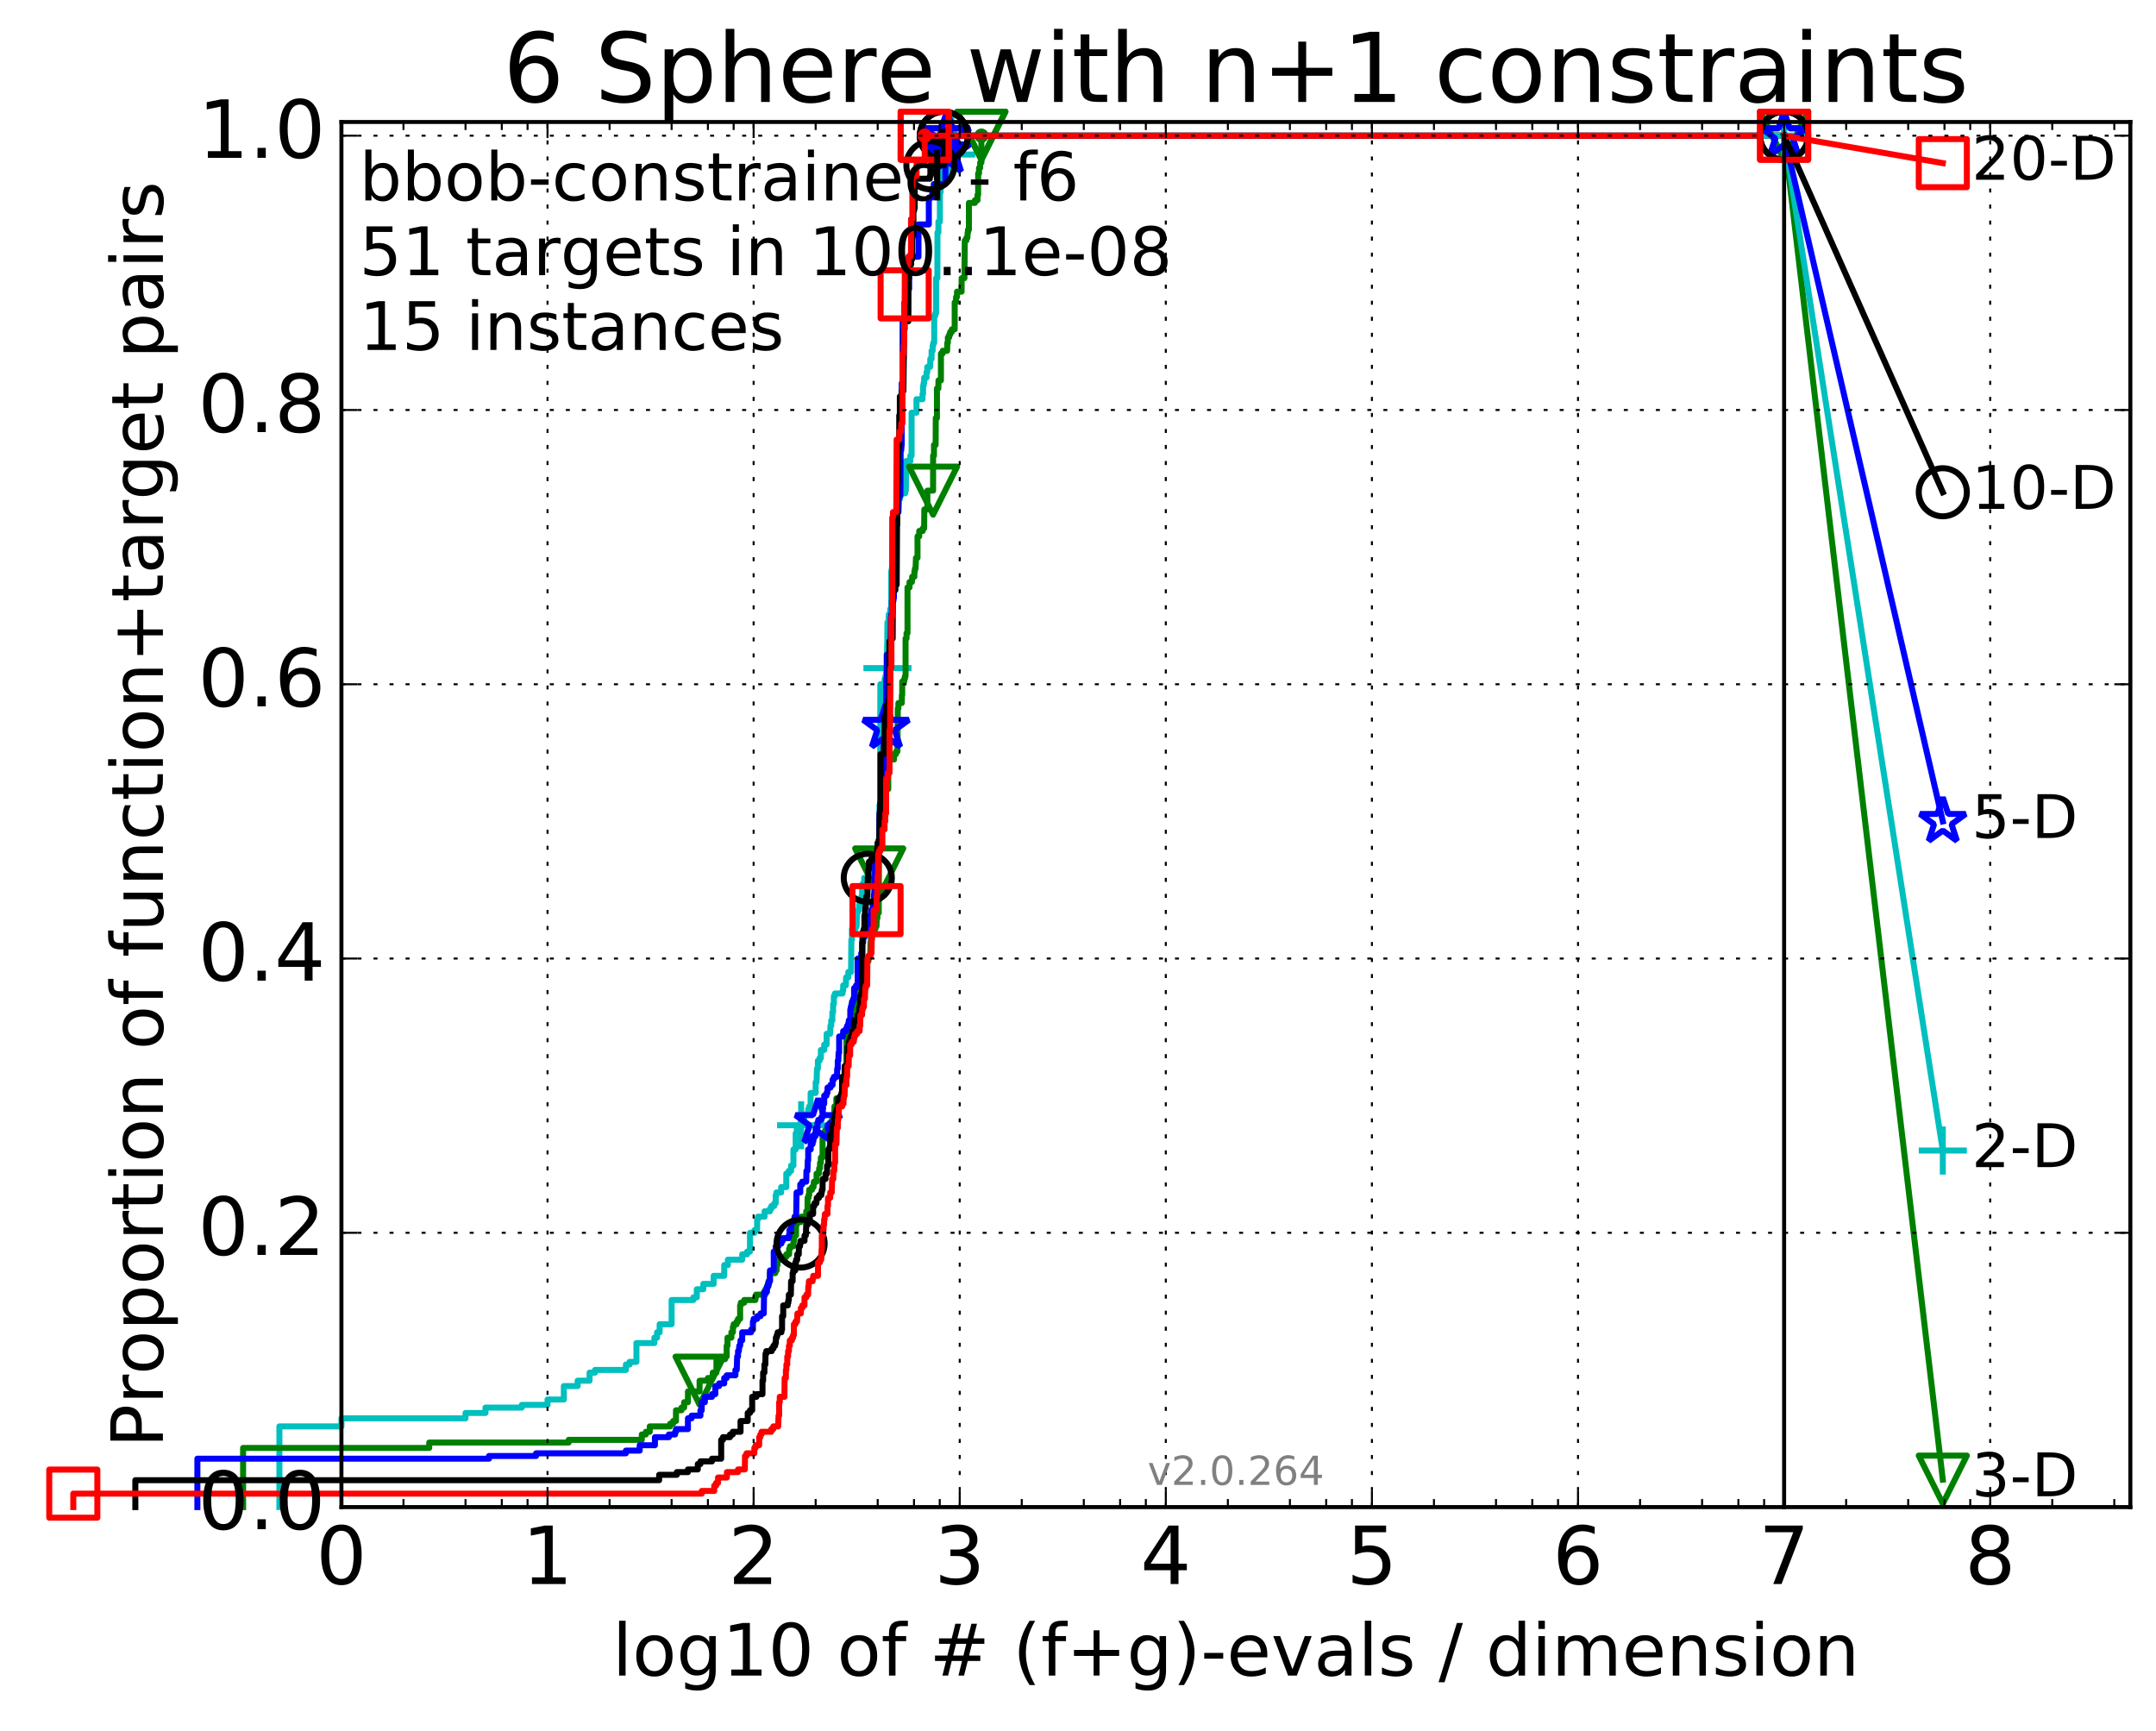 <?xml version="1.0" encoding="utf-8" standalone="no"?>
<!DOCTYPE svg PUBLIC "-//W3C//DTD SVG 1.1//EN"
  "http://www.w3.org/Graphics/SVG/1.1/DTD/svg11.dtd">
<!-- Created with matplotlib (http://matplotlib.org/) -->
<svg height="432pt" version="1.1" viewBox="0 0 538 432" width="538pt" xmlns="http://www.w3.org/2000/svg" xmlns:xlink="http://www.w3.org/1999/xlink">
 <defs>
  <style type="text/css">
*{stroke-linecap:butt;stroke-linejoin:round;stroke-miterlimit:100000;}
  </style>
 </defs>
 <g id="figure_1">
  <g id="patch_1">
   <path d="M 0 432.436 
L 538.8 432.436 
L 538.8 0 
L 0 0 
z
" style="fill:#ffffff;"/>
  </g>
  <g id="axes_1">
   <g id="patch_2">
    <path d="M 85.2 376.036 
L 531.6 376.036 
L 531.6 30.436 
L 85.2 30.436 
z
" style="fill:#ffffff;"/>
   </g>
   <g id="line2d_1">
    <defs>
     <path d="M 0 1.5 
C 0.398 1.5 0.779 1.342 1.061 1.061 
C 1.342 0.779 1.5 0.398 1.5 0 
C 1.5 -0.398 1.342 -0.779 1.061 -1.061 
C 0.779 -1.342 0.398 -1.5 0 -1.5 
C -0.398 -1.5 -0.779 -1.342 -1.061 -1.061 
C -1.342 -0.779 -1.5 -0.398 -1.5 0 
C -1.5 0.398 -1.342 0.779 -1.061 1.061 
C -0.779 1.342 -0.398 1.5 0 1.5 
z
" id="mc5dc5b113f" style="stroke:#00bfbf;stroke-width:0.5;"/>
    </defs>
    <g>
     <use style="fill:#00bfbf;stroke:#00bfbf;stroke-width:0.5;" x="237.355" xlink:href="#mc5dc5b113f" y="33.858"/>
     <use style="fill:#00bfbf;stroke:#00bfbf;stroke-width:0.5;" x="237.355" xlink:href="#mc5dc5b113f" y="33.858"/>
    </g>
   </g>
   <g id="line2d_2">
    <path d="M 69.718 376.036 
L 69.718 355.908 
L 85.2 355.908 
L 85.2 353.895 
L 116.163 353.895 
L 116.163 352.553 
L 121.147 352.553 
L 121.147 351.212 
L 130.203 351.212 
L 130.203 350.541 
L 136.629 350.541 
L 136.629 349.199 
L 140.701 349.199 
L 140.701 345.844 
L 144.144 345.844 
L 144.144 344.502 
L 147.126 344.502 
L 147.126 342.489 
L 148.48 342.489 
L 148.48 341.818 
L 156.182 341.818 
L 156.182 340.477 
L 157.094 340.477 
L 157.094 339.806 
L 158.813 339.806 
L 158.813 335.109 
L 163.295 335.109 
L 163.295 333.767 
L 163.962 333.767 
L 163.962 332.425 
L 164.609 332.425 
L 164.609 330.412 
L 167.592 330.412 
L 167.592 324.374 
L 173.018 324.374 
L 173.018 323.703 
L 173.877 323.703 
L 173.877 321.69 
L 175.502 321.69 
L 175.502 320.348 
L 178.089 320.348 
L 178.089 318.336 
L 180.72 318.336 
L 180.72 315.652 
L 181.632 315.652 
L 181.632 314.31 
L 185.202 314.31 
L 185.202 312.968 
L 186.436 312.968 
L 186.436 312.297 
L 187.145 312.297 
L 187.145 307.601 
L 188.279 307.601 
L 188.279 306.93 
L 188.933 306.93 
L 188.933 304.246 
L 189.147 304.246 
L 189.147 303.575 
L 190.787 303.575 
L 190.787 302.233 
L 192.129 302.233 
L 192.129 301.562 
L 192.499 301.562 
L 192.499 300.891 
L 193.219 300.891 
L 193.219 300.22 
L 193.571 300.22 
L 193.571 298.207 
L 193.745 298.207 
L 193.745 297.537 
L 194.925 297.537 
L 194.925 296.195 
L 196.202 296.195 
L 196.202 292.84 
L 196.813 292.84 
L 196.813 292.169 
L 197.409 292.169 
L 197.409 290.827 
L 197.989 290.827 
L 197.989 286.802 
L 198.555 286.802 
L 198.555 282.776 
L 198.832 282.776 
L 198.832 281.434 
L 199.377 281.434 
L 199.377 280.763 
L 199.909 280.763 
L 199.909 279.421 
L 200.684 279.421 
L 200.684 278.079 
L 201.676 278.079 
L 201.676 276.737 
L 201.918 276.737 
L 201.918 276.067 
L 202.275 276.067 
L 202.275 272.712 
L 203.539 272.712 
L 203.539 270.028 
L 203.761 270.028 
L 203.871 266.673 
L 204.09 266.673 
L 204.09 264.661 
L 204.522 264.661 
L 204.522 263.99 
L 204.84 263.99 
L 204.84 261.977 
L 205.667 261.977 
L 205.667 260.635 
L 206.268 260.635 
L 206.268 257.951 
L 207.141 257.951 
L 207.235 255.938 
L 207.424 255.938 
L 207.424 254.597 
L 207.704 254.597 
L 207.704 252.584 
L 207.888 252.584 
L 207.888 250.571 
L 208.071 250.571 
L 208.071 248.558 
L 208.343 248.558 
L 208.343 247.887 
L 210.242 247.887 
L 210.242 247.216 
L 210.406 247.216 
L 210.406 245.874 
L 211.054 245.874 
L 211.133 243.862 
L 211.683 243.862 
L 211.683 242.52 
L 212.37 242.52 
L 212.445 234.468 
L 212.595 234.468 
L 212.595 231.785 
L 213.471 231.785 
L 213.471 231.114 
L 213.755 231.114 
L 213.826 227.759 
L 214.036 227.759 
L 214.036 227.088 
L 214.314 227.088 
L 214.383 225.746 
L 214.588 225.746 
L 214.656 224.404 
L 214.926 224.404 
L 214.926 223.733 
L 215.126 223.733 
L 215.126 221.05 
L 215.325 221.05 
L 215.325 220.379 
L 215.652 220.379 
L 215.652 219.037 
L 217.036 219.037 
L 217.036 217.024 
L 217.992 217.024 
L 217.992 215.682 
L 218.569 215.682 
L 218.569 214.34 
L 218.683 214.34 
L 218.683 213.669 
L 218.852 213.669 
L 218.852 212.998 
L 219.187 212.998 
L 219.187 211.657 
L 219.463 211.657 
L 219.463 200.922 
L 219.626 200.922 
L 219.68 170.729 
L 220.739 170.729 
L 220.739 169.387 
L 220.945 169.387 
L 220.945 168.717 
L 221.149 168.717 
L 221.149 167.375 
L 221.351 167.375 
L 221.452 155.298 
L 221.701 155.298 
L 221.799 153.285 
L 222.142 153.285 
L 222.142 151.943 
L 222.383 151.943 
L 222.383 142.55 
L 222.527 142.55 
L 222.527 141.879 
L 223.092 141.879 
L 223.092 129.802 
L 223.232 129.802 
L 223.232 127.789 
L 223.644 127.789 
L 223.644 127.118 
L 224.004 127.118 
L 224.049 124.435 
L 224.621 124.435 
L 224.621 123.093 
L 225.888 123.093 
L 225.888 122.422 
L 226.052 122.422 
L 226.092 115.041 
L 227.165 115.041 
L 227.165 113.7 
L 227.473 113.7 
L 227.473 102.965 
L 228.7 102.965 
L 228.7 99.61 
L 230.205 99.61 
L 230.205 98.268 
L 230.34 98.268 
L 230.34 96.255 
L 230.474 96.255 
L 230.474 95.584 
L 230.608 95.584 
L 230.608 94.242 
L 231.198 94.242 
L 231.198 92.901 
L 231.391 92.901 
L 231.391 91.559 
L 232.086 91.559 
L 232.149 89.546 
L 232.457 89.546 
L 232.457 87.533 
L 232.73 87.533 
L 232.73 86.191 
L 232.881 86.191 
L 232.881 85.52 
L 233.12 85.52 
L 233.12 78.811 
L 233.385 78.811 
L 233.385 78.14 
L 233.59 78.14 
L 233.59 69.418 
L 233.908 69.418 
L 233.936 58.012 
L 234.164 58.012 
L 234.164 55.328 
L 234.53 55.328 
L 234.53 47.948 
L 234.724 47.948 
L 234.724 41.238 
L 236.883 41.238 
L 236.883 38.555 
L 237.355 38.555 
L 237.355 33.858 
L 445.2 33.858 
L 445.2 33.858 
" style="fill:none;stroke:#00bfbf;stroke-linecap:square;stroke-width:1.5;"/>
   </g>
   <g id="line2d_3">
    <defs>
     <path d="M -6 0 
L 6 0 
M 0 6 
L 0 -6 
" id="m5e366c4c56" style="stroke:#00bfbf;stroke-width:1.5;"/>
    </defs>
    <g>
     <use style="fill:none;stroke:#00bfbf;stroke-width:1.5;" x="199.909" xlink:href="#m5e366c4c56" y="280.763"/>
     <use style="fill:none;stroke:#00bfbf;stroke-width:1.5;" x="221.452" xlink:href="#m5e366c4c56" y="166.704"/>
     <use style="fill:none;stroke:#00bfbf;stroke-width:1.5;" x="237.355" xlink:href="#m5e366c4c56" y="38.555"/>
     <use style="fill:none;stroke:#00bfbf;stroke-width:1.5;" x="237.355" xlink:href="#m5e366c4c56" y="33.858"/>
     <use style="fill:none;stroke:#00bfbf;stroke-width:1.5;" x="237.355" xlink:href="#m5e366c4c56" y="33.858"/>
     <use style="fill:none;stroke:#00bfbf;stroke-width:1.5;" x="445.2" xlink:href="#m5e366c4c56" y="33.858"/>
    </g>
   </g>
   <g id="line2d_4"/>
   <g id="line2d_5">
    <defs>
     <path d="M 0 1.5 
C 0.398 1.5 0.779 1.342 1.061 1.061 
C 1.342 0.779 1.5 0.398 1.5 0 
C 1.5 -0.398 1.342 -0.779 1.061 -1.061 
C 0.779 -1.342 0.398 -1.5 0 -1.5 
C -0.398 -1.5 -0.779 -1.342 -1.061 -1.061 
C -1.342 -0.779 -1.5 -0.398 -1.5 0 
C -1.5 0.398 -1.342 0.779 -1.061 1.061 
C -0.779 1.342 -0.398 1.5 0 1.5 
z
" id="m944b724058" style="stroke:#008000;stroke-width:0.5;"/>
    </defs>
    <g>
     <use style="fill:#008000;stroke:#008000;stroke-width:0.5;" x="244.894" xlink:href="#m944b724058" y="33.858"/>
     <use style="fill:#008000;stroke:#008000;stroke-width:0.5;" x="244.894" xlink:href="#m944b724058" y="33.858"/>
    </g>
   </g>
   <g id="line2d_6">
    <path d="M 60.662 376.036 
L 60.662 361.276 
L 107.107 361.276 
L 107.107 359.934 
L 141.908 359.934 
L 141.908 359.263 
L 160.151 359.263 
L 160.151 357.921 
L 161.166 357.921 
L 161.166 357.25 
L 162.137 357.25 
L 162.137 355.908 
L 167.216 355.908 
L 167.216 355.237 
L 167.961 355.237 
L 167.961 354.566 
L 168.681 354.566 
L 168.681 351.882 
L 170.056 351.882 
L 170.056 351.212 
L 170.713 351.212 
L 170.713 349.87 
L 171.664 349.87 
L 171.664 347.186 
L 174.569 347.186 
L 174.569 344.502 
L 176.648 344.502 
L 176.648 343.831 
L 177.855 343.831 
L 177.855 342.489 
L 178.777 342.489 
L 178.777 339.135 
L 180.926 339.135 
L 180.926 338.464 
L 181.332 338.464 
L 181.332 335.78 
L 181.532 335.78 
L 181.532 333.767 
L 182.508 333.767 
L 182.508 332.425 
L 182.886 332.425 
L 182.886 331.083 
L 183.073 331.083 
L 183.073 330.412 
L 183.806 330.412 
L 183.806 329.742 
L 184.163 329.742 
L 184.163 329.071 
L 184.688 329.071 
L 184.688 325.716 
L 184.861 325.716 
L 184.861 325.045 
L 185.704 325.045 
L 185.704 324.374 
L 188.499 324.374 
L 188.499 323.703 
L 188.645 323.703 
L 188.645 323.032 
L 190.984 323.032 
L 190.984 321.69 
L 191.372 321.69 
L 191.372 321.019 
L 191.754 321.019 
L 191.754 319.677 
L 192.129 319.677 
L 192.129 317.665 
L 193.454 317.665 
L 193.454 316.994 
L 193.802 316.994 
L 193.802 315.652 
L 194.031 315.652 
L 194.031 314.31 
L 195.466 314.31 
L 195.466 313.639 
L 196.202 313.639 
L 196.202 312.968 
L 196.914 312.968 
L 196.914 311.626 
L 197.113 311.626 
L 197.113 310.955 
L 197.989 310.955 
L 197.989 309.613 
L 198.179 309.613 
L 198.179 308.272 
L 198.648 308.272 
L 198.648 305.588 
L 198.832 305.588 
L 198.832 304.917 
L 199.821 304.917 
L 199.909 303.575 
L 201.185 303.575 
L 201.185 302.233 
L 201.514 302.233 
L 201.514 298.878 
L 201.757 298.878 
L 201.757 298.207 
L 201.918 298.207 
L 201.918 296.866 
L 202.627 296.866 
L 202.627 296.195 
L 203.011 296.195 
L 203.087 294.853 
L 203.761 294.853 
L 203.761 292.84 
L 204.343 292.84 
L 204.415 291.498 
L 204.628 291.498 
L 204.628 290.156 
L 204.84 290.156 
L 204.84 288.814 
L 205.258 288.814 
L 205.258 283.447 
L 205.667 283.447 
L 205.667 282.776 
L 205.87 282.776 
L 205.87 282.105 
L 207.045 282.105 
L 207.109 280.092 
L 207.611 280.092 
L 207.611 279.421 
L 207.735 279.421 
L 207.735 278.75 
L 208.162 278.75 
L 208.223 276.067 
L 208.701 276.067 
L 208.701 274.054 
L 210.076 274.054 
L 210.076 273.383 
L 210.242 273.383 
L 210.242 271.37 
L 210.732 271.37 
L 210.732 270.699 
L 211.213 270.699 
L 211.213 259.293 
L 211.579 259.293 
L 211.579 257.951 
L 211.786 257.951 
L 211.889 255.938 
L 212.144 255.938 
L 212.144 255.267 
L 213.037 255.267 
L 213.086 253.926 
L 213.375 253.926 
L 213.375 252.584 
L 213.566 252.584 
L 213.566 250.571 
L 214.175 250.571 
L 214.175 246.545 
L 214.36 246.545 
L 214.36 245.203 
L 214.769 245.203 
L 214.769 244.532 
L 215.17 244.532 
L 215.17 243.862 
L 215.738 243.862 
L 215.738 241.178 
L 216.334 241.178 
L 216.334 239.836 
L 216.708 239.836 
L 216.708 238.494 
L 217.158 238.494 
L 217.239 235.139 
L 217.319 235.139 
L 217.319 233.797 
L 217.638 233.797 
L 217.678 231.785 
L 218.455 231.785 
L 218.455 231.114 
L 218.72 231.114 
L 218.796 229.101 
L 218.946 229.101 
L 218.946 227.759 
L 219.279 227.759 
L 219.389 204.276 
L 219.789 204.276 
L 219.896 201.592 
L 220.003 201.592 
L 220.11 200.251 
L 220.287 200.251 
L 220.287 199.58 
L 220.67 199.58 
L 220.67 198.238 
L 220.842 198.238 
L 220.842 196.896 
L 221.651 196.896 
L 221.651 189.516 
L 223.092 189.516 
L 223.092 188.174 
L 223.583 188.174 
L 223.583 187.503 
L 223.945 187.503 
L 224.034 176.768 
L 224.182 176.768 
L 224.182 175.426 
L 225.023 175.426 
L 225.051 173.413 
L 225.136 173.413 
L 225.136 170.058 
L 225.64 170.058 
L 225.64 169.387 
L 225.806 169.387 
L 225.806 168.717 
L 225.97 168.717 
L 225.97 159.323 
L 226.214 159.323 
L 226.214 157.982 
L 226.455 157.982 
L 226.455 146.576 
L 226.957 146.576 
L 226.957 145.234 
L 227.549 145.234 
L 227.625 143.892 
L 228.175 143.892 
L 228.175 142.55 
L 228.299 142.55 
L 228.299 141.879 
L 228.47 141.879 
L 228.567 139.195 
L 228.952 139.195 
L 228.952 133.828 
L 229.378 133.828 
L 229.378 132.486 
L 230.25 132.486 
L 230.25 131.815 
L 230.608 131.815 
L 230.652 127.118 
L 231.413 127.118 
L 231.413 122.422 
L 232.841 122.422 
L 232.841 113.7 
L 233.06 113.7 
L 233.06 111.016 
L 233.473 111.016 
L 233.512 104.306 
L 233.802 104.306 
L 233.802 96.926 
L 234.145 96.926 
L 234.183 94.913 
L 234.798 94.913 
L 234.798 88.204 
L 235.234 88.204 
L 235.234 87.533 
L 236.341 87.533 
L 236.392 85.52 
L 236.529 85.52 
L 236.529 84.178 
L 236.849 84.178 
L 236.849 83.507 
L 237.099 83.507 
L 237.099 82.836 
L 237.51 82.836 
L 237.51 82.166 
L 238.23 82.166 
L 238.23 75.456 
L 238.543 75.456 
L 238.574 74.114 
L 238.805 74.114 
L 238.805 72.772 
L 239.957 72.772 
L 239.957 69.418 
L 240.66 69.418 
L 240.745 60.025 
L 241.136 60.025 
L 241.136 59.354 
L 241.397 59.354 
L 241.465 58.012 
L 241.547 58.012 
L 241.547 57.341 
L 241.776 57.341 
L 241.776 50.631 
L 243.271 50.631 
L 243.271 49.961 
L 243.927 49.961 
L 243.927 48.619 
L 244.085 48.619 
L 244.085 43.251 
L 244.302 43.251 
L 244.302 41.909 
L 244.588 41.909 
L 244.588 40.567 
L 244.894 40.567 
L 244.894 33.858 
L 445.2 33.858 
L 445.2 33.858 
" style="fill:none;stroke:#008000;stroke-linecap:square;stroke-width:1.5;"/>
   </g>
   <g id="line2d_7">
    <defs>
     <path d="M -0 6 
L 6 -6 
L -6 -6 
z
" id="m0b7259d57f" style="stroke:#008000;stroke-linejoin:miter;stroke-width:1.5;"/>
    </defs>
    <g>
     <use style="fill:none;stroke:#008000;stroke-linejoin:miter;stroke-width:1.5;" x="174.569" xlink:href="#m0b7259d57f" y="344.502"/>
     <use style="fill:none;stroke:#008000;stroke-linejoin:miter;stroke-width:1.5;" x="219.389" xlink:href="#m0b7259d57f" y="217.695"/>
     <use style="fill:none;stroke:#008000;stroke-linejoin:miter;stroke-width:1.5;" x="232.841" xlink:href="#m0b7259d57f" y="122.422"/>
     <use style="fill:none;stroke:#008000;stroke-linejoin:miter;stroke-width:1.5;" x="244.894" xlink:href="#m0b7259d57f" y="33.858"/>
     <use style="fill:none;stroke:#008000;stroke-linejoin:miter;stroke-width:1.5;" x="244.894" xlink:href="#m0b7259d57f" y="33.858"/>
     <use style="fill:none;stroke:#008000;stroke-linejoin:miter;stroke-width:1.5;" x="445.2" xlink:href="#m0b7259d57f" y="33.858"/>
    </g>
   </g>
   <g id="line2d_8"/>
   <g id="line2d_9">
    <defs>
     <path d="M 0 1.5 
C 0.398 1.5 0.779 1.342 1.061 1.061 
C 1.342 0.779 1.5 0.398 1.5 0 
C 1.5 -0.398 1.342 -0.779 1.061 -1.061 
C 0.779 -1.342 0.398 -1.5 0 -1.5 
C -0.398 -1.5 -0.779 -1.342 -1.061 -1.061 
C -1.342 -0.779 -1.5 -0.398 -1.5 0 
C -1.5 0.398 -1.342 0.779 -1.061 1.061 
C -0.779 1.342 -0.398 1.5 0 1.5 
z
" id="me0f8988424" style="stroke:#0000ff;stroke-width:0.5;"/>
    </defs>
    <g>
     <use style="fill:#0000ff;stroke:#0000ff;stroke-width:0.5;" x="236.303" xlink:href="#me0f8988424" y="33.858"/>
     <use style="fill:#0000ff;stroke:#0000ff;stroke-width:0.5;" x="236.303" xlink:href="#me0f8988424" y="33.858"/>
    </g>
   </g>
   <g id="line2d_10">
    <path d="M 49.253 376.036 
L 49.253 363.959 
L 122.023 363.959 
L 122.023 363.288 
L 133.773 363.288 
L 133.773 362.617 
L 156.182 362.617 
L 156.182 361.947 
L 159.625 361.947 
L 159.625 360.605 
L 163.43 360.605 
L 163.43 358.592 
L 166.911 358.592 
L 166.911 357.921 
L 168.468 357.921 
L 168.468 357.25 
L 168.681 357.25 
L 168.681 356.579 
L 171.664 356.579 
L 171.664 353.895 
L 172.576 353.895 
L 172.576 353.224 
L 174.785 353.224 
L 174.785 351.882 
L 175.107 351.882 
L 175.107 349.87 
L 175.891 349.87 
L 175.891 348.528 
L 177.666 348.528 
L 177.666 347.857 
L 178.504 347.857 
L 178.504 345.844 
L 179.443 345.844 
L 179.443 345.173 
L 180.72 345.173 
L 180.72 343.831 
L 181.332 343.831 
L 181.332 343.16 
L 183.515 343.16 
L 183.515 341.818 
L 183.842 341.818 
L 183.949 338.464 
L 184.163 338.464 
L 184.163 337.122 
L 184.375 337.122 
L 184.48 335.78 
L 184.688 335.78 
L 184.792 334.438 
L 185.202 334.438 
L 185.202 332.425 
L 187.423 332.425 
L 187.423 331.754 
L 187.878 331.754 
L 187.878 329.742 
L 188.057 329.742 
L 188.057 329.071 
L 188.933 329.071 
L 188.933 328.4 
L 189.776 328.4 
L 189.776 327.729 
L 190.588 327.729 
L 190.668 322.361 
L 191.372 322.361 
L 191.372 321.019 
L 191.602 321.019 
L 191.602 320.348 
L 191.905 320.348 
L 191.905 319.677 
L 192.129 319.677 
L 192.129 316.994 
L 193.077 316.994 
L 193.077 312.297 
L 193.571 312.297 
L 193.571 310.955 
L 194.258 310.955 
L 194.258 310.284 
L 194.99 310.284 
L 194.99 309.613 
L 195.316 309.613 
L 195.316 308.942 
L 196.813 308.942 
L 196.813 308.272 
L 196.994 308.272 
L 196.994 306.93 
L 197.409 306.93 
L 197.468 304.917 
L 198.16 304.917 
L 198.16 304.246 
L 198.274 304.246 
L 198.274 303.575 
L 198.666 303.575 
L 198.777 297.537 
L 199.698 297.537 
L 199.698 295.524 
L 200.17 295.524 
L 200.17 294.853 
L 201.185 294.853 
L 201.235 292.169 
L 201.481 292.169 
L 201.579 289.485 
L 201.676 289.485 
L 201.676 286.802 
L 202.299 286.802 
L 202.299 285.46 
L 202.766 285.46 
L 202.766 284.789 
L 202.95 284.789 
L 202.95 284.118 
L 203.087 284.118 
L 203.087 283.447 
L 203.539 283.447 
L 203.539 281.434 
L 203.981 281.434 
L 203.981 280.092 
L 204.199 280.092 
L 204.199 279.421 
L 204.966 279.421 
L 204.966 278.75 
L 205.258 278.75 
L 205.258 276.737 
L 205.381 276.737 
L 205.381 275.396 
L 205.667 275.396 
L 205.667 273.383 
L 206.229 273.383 
L 206.229 272.712 
L 206.465 272.712 
L 206.504 271.37 
L 207.235 271.37 
L 207.235 270.699 
L 207.759 270.699 
L 207.759 269.357 
L 208.09 269.357 
L 208.09 268.686 
L 208.842 268.686 
L 208.912 266.673 
L 209.052 266.673 
L 209.052 264.661 
L 209.192 264.661 
L 209.261 262.648 
L 209.399 262.648 
L 209.399 258.622 
L 210.308 258.622 
L 210.406 257.28 
L 211.118 257.28 
L 211.118 256.609 
L 211.402 256.609 
L 211.402 255.938 
L 211.683 255.938 
L 211.683 255.267 
L 211.807 255.267 
L 211.807 254.597 
L 212.174 254.597 
L 212.174 251.913 
L 212.295 251.913 
L 212.295 251.242 
L 212.475 251.242 
L 212.475 250.571 
L 212.595 250.571 
L 212.595 249.9 
L 212.891 249.9 
L 212.891 249.229 
L 213.125 249.229 
L 213.125 246.545 
L 213.614 246.545 
L 213.614 245.874 
L 214.036 245.874 
L 214.036 239.165 
L 214.912 239.165 
L 214.912 237.823 
L 215.126 237.823 
L 215.126 235.139 
L 215.39 235.139 
L 215.39 233.797 
L 215.755 233.797 
L 215.755 232.456 
L 216.667 232.456 
L 216.667 229.772 
L 217.036 229.772 
L 217.061 228.43 
L 217.399 228.43 
L 217.399 227.088 
L 217.78 227.088 
L 217.78 225.075 
L 218.015 225.075 
L 218.108 223.062 
L 218.178 223.062 
L 218.178 219.037 
L 218.34 219.037 
L 218.34 215.011 
L 218.66 215.011 
L 218.66 214.34 
L 218.953 214.34 
L 219.02 210.986 
L 219.265 210.986 
L 219.265 209.644 
L 219.463 209.644 
L 219.463 202.934 
L 219.832 202.934 
L 219.939 193.541 
L 220.531 193.541 
L 220.531 185.49 
L 220.656 185.49 
L 220.739 182.806 
L 220.801 182.806 
L 220.801 181.464 
L 221.088 181.464 
L 221.149 169.387 
L 221.27 169.387 
L 221.27 163.349 
L 222.2 163.349 
L 222.297 153.956 
L 222.374 153.956 
L 222.374 153.285 
L 222.565 153.285 
L 222.565 149.93 
L 222.943 149.93 
L 222.943 149.259 
L 223.055 149.259 
L 223.092 145.234 
L 223.204 145.234 
L 223.278 131.144 
L 223.48 131.144 
L 223.48 127.789 
L 224.2 127.789 
L 224.306 123.764 
L 224.673 123.764 
L 224.742 112.358 
L 224.88 112.358 
L 224.983 111.016 
L 225.017 111.016 
L 225.017 95.584 
L 225.221 95.584 
L 225.238 80.153 
L 226.503 80.153 
L 226.503 72.101 
L 226.868 72.101 
L 226.868 65.392 
L 227.165 65.392 
L 227.165 64.05 
L 229.194 64.05 
L 229.194 55.999 
L 231.773 55.999 
L 231.773 49.29 
L 232.639 49.29 
L 232.639 47.948 
L 233.013 47.948 
L 233.013 45.935 
L 235.908 45.935 
L 235.908 37.884 
L 236.303 37.884 
L 236.303 33.858 
L 445.2 33.858 
L 445.2 33.858 
" style="fill:none;stroke:#0000ff;stroke-linecap:square;stroke-width:1.5;"/>
   </g>
   <g id="line2d_11">
    <defs>
     <path d="M 0 -6 
L -1.347 -1.854 
L -5.706 -1.854 
L -2.18 0.708 
L -3.527 4.854 
L -0 2.292 
L 3.527 4.854 
L 2.18 0.708 
L 5.706 -1.854 
L 1.347 -1.854 
z
" id="m3929b524da" style="stroke:#0000ff;stroke-linejoin:bevel;stroke-width:1.5;"/>
    </defs>
    <g>
     <use style="fill:none;stroke:#0000ff;stroke-linejoin:bevel;stroke-width:1.5;" x="204.199" xlink:href="#m3929b524da" y="280.092"/>
     <use style="fill:none;stroke:#0000ff;stroke-linejoin:bevel;stroke-width:1.5;" x="221.088" xlink:href="#m3929b524da" y="181.464"/>
     <use style="fill:none;stroke:#0000ff;stroke-linejoin:bevel;stroke-width:1.5;" x="236.303" xlink:href="#m3929b524da" y="37.884"/>
     <use style="fill:none;stroke:#0000ff;stroke-linejoin:bevel;stroke-width:1.5;" x="236.303" xlink:href="#m3929b524da" y="33.858"/>
     <use style="fill:none;stroke:#0000ff;stroke-linejoin:bevel;stroke-width:1.5;" x="236.303" xlink:href="#m3929b524da" y="33.858"/>
     <use style="fill:none;stroke:#0000ff;stroke-linejoin:bevel;stroke-width:1.5;" x="445.2" xlink:href="#m3929b524da" y="33.858"/>
    </g>
   </g>
   <g id="line2d_12"/>
   <g id="line2d_13">
    <defs>
     <path d="M 0 1.5 
C 0.398 1.5 0.779 1.342 1.061 1.061 
C 1.342 0.779 1.5 0.398 1.5 0 
C 1.5 -0.398 1.342 -0.779 1.061 -1.061 
C 0.779 -1.342 0.398 -1.5 0 -1.5 
C -0.398 -1.5 -0.779 -1.342 -1.061 -1.061 
C -1.342 -0.779 -1.5 -0.398 -1.5 0 
C -1.5 0.398 -1.342 0.779 -1.061 1.061 
C -0.779 1.342 -0.398 1.5 0 1.5 
z
" id="m9242524fa1" style="stroke:#000000;stroke-width:0.5;"/>
    </defs>
    <g>
     <use style="stroke:#000000;stroke-width:0.5;" x="235.528" xlink:href="#m9242524fa1" y="33.858"/>
     <use style="stroke:#000000;stroke-width:0.5;" x="235.528" xlink:href="#m9242524fa1" y="33.858"/>
    </g>
   </g>
   <g id="line2d_14">
    <path d="M 33.771 376.036 
L 33.771 369.327 
L 164.481 369.327 
L 164.481 367.985 
L 168.893 367.985 
L 168.893 367.314 
L 171.664 367.314 
L 171.664 366.643 
L 174.128 366.643 
L 174.128 365.301 
L 174.785 365.301 
L 174.785 364.63 
L 177.666 364.63 
L 177.666 363.959 
L 179.963 363.959 
L 179.963 359.263 
L 180.408 359.263 
L 180.408 358.592 
L 182.161 358.592 
L 182.161 357.921 
L 182.849 357.921 
L 182.849 357.25 
L 184.792 357.25 
L 184.792 354.566 
L 186.58 354.566 
L 186.58 352.553 
L 187.145 352.553 
L 187.145 351.882 
L 187.697 351.882 
L 187.697 348.528 
L 188.761 348.528 
L 188.761 347.857 
L 190.267 347.857 
L 190.267 344.502 
L 190.428 344.502 
L 190.428 342.489 
L 190.747 342.489 
L 190.747 340.477 
L 190.984 340.477 
L 191.023 337.793 
L 191.218 337.793 
L 191.218 337.122 
L 192.572 337.122 
L 192.572 336.451 
L 193.005 336.451 
L 193.005 335.78 
L 193.431 335.78 
L 193.431 335.109 
L 193.606 335.109 
L 193.606 333.767 
L 193.848 333.767 
L 193.848 333.096 
L 194.054 333.096 
L 194.054 332.425 
L 194.99 332.425 
L 194.99 331.754 
L 195.154 331.754 
L 195.154 328.4 
L 195.444 328.4 
L 195.444 325.716 
L 196.571 325.716 
L 196.571 325.045 
L 196.723 325.045 
L 196.723 324.374 
L 196.844 324.374 
L 196.844 323.032 
L 197.35 323.032 
L 197.409 319.677 
L 197.788 319.677 
L 197.788 317.665 
L 197.932 317.665 
L 197.932 316.994 
L 198.443 316.994 
L 198.471 314.981 
L 198.666 314.981 
L 198.666 314.31 
L 198.942 314.31 
L 198.942 312.968 
L 199.323 312.968 
L 199.35 310.955 
L 199.644 310.955 
L 199.644 310.284 
L 199.777 310.284 
L 199.777 309.613 
L 200.76 309.613 
L 200.76 308.272 
L 201.086 308.272 
L 201.185 305.588 
L 201.555 305.588 
L 201.555 304.917 
L 201.87 304.917 
L 201.87 304.246 
L 202.085 304.246 
L 202.085 302.904 
L 202.904 302.904 
L 202.904 300.891 
L 203.224 300.891 
L 203.224 300.22 
L 203.717 300.22 
L 203.805 298.878 
L 204.372 298.878 
L 204.372 298.207 
L 204.945 298.207 
L 204.945 297.537 
L 205.071 297.537 
L 205.071 296.866 
L 205.258 296.866 
L 205.278 294.182 
L 205.99 294.182 
L 205.99 292.84 
L 206.387 292.84 
L 206.387 290.827 
L 206.699 290.827 
L 206.699 286.802 
L 207.007 286.802 
L 207.007 286.131 
L 207.16 286.131 
L 207.16 283.447 
L 207.386 283.447 
L 207.386 282.776 
L 207.648 282.776 
L 207.704 280.763 
L 207.962 280.763 
L 207.962 280.092 
L 208.271 280.092 
L 208.271 278.75 
L 208.397 278.75 
L 208.397 278.079 
L 208.558 278.079 
L 208.558 277.408 
L 208.771 277.408 
L 208.771 276.737 
L 209.087 276.737 
L 209.122 274.054 
L 209.706 274.054 
L 209.706 273.383 
L 209.975 273.383 
L 209.975 272.712 
L 210.109 272.712 
L 210.142 268.686 
L 210.765 268.686 
L 210.765 266.002 
L 211.496 266.002 
L 211.496 261.306 
L 211.807 261.306 
L 211.807 259.964 
L 212.052 259.964 
L 212.052 259.293 
L 212.265 259.293 
L 212.265 258.622 
L 212.565 258.622 
L 212.565 257.951 
L 212.684 257.951 
L 212.684 257.28 
L 213.125 257.28 
L 213.125 254.597 
L 214.036 254.597 
L 214.036 253.255 
L 214.451 253.255 
L 214.479 251.242 
L 214.642 251.242 
L 214.642 248.558 
L 214.885 248.558 
L 214.885 247.887 
L 215.126 247.887 
L 215.219 233.127 
L 215.311 233.127 
L 215.311 232.456 
L 215.534 232.456 
L 215.534 231.785 
L 215.703 231.785 
L 215.703 228.43 
L 215.833 228.43 
L 215.91 226.417 
L 216.038 226.417 
L 216.076 224.404 
L 216.165 224.404 
L 216.165 223.733 
L 216.455 223.733 
L 216.543 219.037 
L 216.667 219.037 
L 216.667 217.024 
L 216.84 217.024 
L 216.84 215.011 
L 217.411 215.011 
L 217.411 214.34 
L 218.796 214.34 
L 218.897 211.657 
L 218.976 211.657 
L 218.976 210.315 
L 219.287 210.315 
L 219.287 209.644 
L 219.463 209.644 
L 219.561 202.263 
L 219.594 202.263 
L 219.648 200.251 
L 219.724 200.251 
L 219.724 188.174 
L 220.531 188.174 
L 220.615 186.161 
L 220.77 186.161 
L 220.77 178.781 
L 221.108 178.781 
L 221.108 176.097 
L 221.661 176.097 
L 221.661 174.755 
L 221.947 174.755 
L 221.947 159.994 
L 222.412 159.994 
L 222.412 159.323 
L 222.755 159.323 
L 222.811 147.246 
L 223.425 147.246 
L 223.425 145.905 
L 223.753 145.905 
L 223.843 131.144 
L 223.888 131.144 
L 223.968 120.409 
L 224.076 120.409 
L 224.076 111.687 
L 224.394 111.687 
L 224.394 103.636 
L 224.543 103.636 
L 224.543 98.939 
L 224.983 98.939 
L 224.983 97.597 
L 225.423 97.597 
L 225.524 89.546 
L 225.549 89.546 
L 225.549 82.166 
L 225.748 82.166 
L 225.748 80.153 
L 226.679 80.153 
L 226.71 69.418 
L 226.821 69.418 
L 226.821 66.063 
L 227.35 66.063 
L 227.35 64.721 
L 227.602 64.721 
L 227.602 59.354 
L 227.716 59.354 
L 227.716 58.683 
L 227.934 58.683 
L 227.934 52.644 
L 228.084 52.644 
L 228.084 51.973 
L 228.254 51.973 
L 228.254 44.593 
L 232.03 44.593 
L 232.03 43.922 
L 232.167 43.922 
L 232.167 41.238 
L 235.528 41.238 
L 235.528 33.858 
L 445.2 33.858 
L 445.2 33.858 
" style="fill:none;stroke:#000000;stroke-linecap:square;stroke-width:1.5;"/>
   </g>
   <g id="line2d_15">
    <defs>
     <path d="M 0 6 
C 1.591 6 3.117 5.368 4.243 4.243 
C 5.368 3.117 6 1.591 6 0 
C 6 -1.591 5.368 -3.117 4.243 -4.243 
C 3.117 -5.368 1.591 -6 0 -6 
C -1.591 -6 -3.117 -5.368 -4.243 -4.243 
C -5.368 -3.117 -6 -1.591 -6 0 
C -6 1.591 -5.368 3.117 -4.243 4.243 
C -3.117 5.368 -1.591 6 0 6 
z
" id="md202bef60d" style="stroke:#000000;stroke-width:1.5;"/>
    </defs>
    <g>
     <use style="fill:none;stroke:#000000;stroke-width:1.5;" x="199.777" xlink:href="#md202bef60d" y="310.284"/>
     <use style="fill:none;stroke:#000000;stroke-width:1.5;" x="216.543" xlink:href="#md202bef60d" y="219.037"/>
     <use style="fill:none;stroke:#000000;stroke-width:1.5;" x="232.167" xlink:href="#md202bef60d" y="41.238"/>
     <use style="fill:none;stroke:#000000;stroke-width:1.5;" x="235.528" xlink:href="#md202bef60d" y="33.858"/>
     <use style="fill:none;stroke:#000000;stroke-width:1.5;" x="235.528" xlink:href="#md202bef60d" y="33.858"/>
     <use style="fill:none;stroke:#000000;stroke-width:1.5;" x="445.2" xlink:href="#md202bef60d" y="33.858"/>
    </g>
   </g>
   <g id="line2d_16"/>
   <g id="line2d_17">
    <defs>
     <path d="M 0 1.5 
C 0.398 1.5 0.779 1.342 1.061 1.061 
C 1.342 0.779 1.5 0.398 1.5 0 
C 1.5 -0.398 1.342 -0.779 1.061 -1.061 
C 0.779 -1.342 0.398 -1.5 0 -1.5 
C -0.398 -1.5 -0.779 -1.342 -1.061 -1.061 
C -1.342 -0.779 -1.5 -0.398 -1.5 0 
C -1.5 0.398 -1.342 0.779 -1.061 1.061 
C -0.779 1.342 -0.398 1.5 0 1.5 
z
" id="m58684f923f" style="stroke:#ff0000;stroke-width:0.5;"/>
    </defs>
    <g>
     <use style="fill:#ff0000;stroke:#ff0000;stroke-width:0.5;" x="230.747" xlink:href="#m58684f923f" y="33.858"/>
     <use style="fill:#ff0000;stroke:#ff0000;stroke-width:0.5;" x="230.747" xlink:href="#m58684f923f" y="33.858"/>
    </g>
   </g>
   <g id="line2d_18">
    <path d="M 18.29 376.036 
L 18.29 372.682 
L 175.107 372.682 
L 175.107 372.011 
L 178.228 372.011 
L 178.228 370.669 
L 178.709 370.669 
L 178.709 369.998 
L 179.179 369.998 
L 179.179 368.656 
L 181.392 368.656 
L 181.392 367.314 
L 184.163 367.314 
L 184.163 366.643 
L 185.877 366.643 
L 185.902 363.288 
L 186.292 363.288 
L 186.292 362.617 
L 188.235 362.617 
L 188.235 361.276 
L 188.543 361.276 
L 188.543 360.605 
L 189.443 360.605 
L 189.443 358.592 
L 189.735 358.592 
L 189.735 357.921 
L 190.023 357.921 
L 190.023 357.25 
L 192.462 357.25 
L 192.462 356.579 
L 192.969 356.579 
L 192.969 355.908 
L 194.19 355.908 
L 194.275 353.224 
L 194.427 353.224 
L 194.427 349.87 
L 194.577 349.87 
L 194.577 348.528 
L 195.747 348.528 
L 195.795 343.831 
L 196.108 343.831 
L 196.108 341.818 
L 196.232 341.818 
L 196.232 340.477 
L 196.448 340.477 
L 196.448 338.464 
L 196.662 338.464 
L 196.662 337.122 
L 196.874 337.122 
L 196.874 335.78 
L 197.083 335.78 
L 197.083 334.438 
L 197.614 334.438 
L 197.614 333.767 
L 197.903 333.767 
L 197.903 333.096 
L 198.104 333.096 
L 198.104 330.412 
L 198.499 330.412 
L 198.499 329.742 
L 198.887 329.742 
L 198.983 327.729 
L 199.843 327.729 
L 199.843 326.387 
L 200.196 326.387 
L 200.196 325.716 
L 200.747 325.716 
L 200.747 323.703 
L 201.223 323.703 
L 201.223 323.032 
L 201.652 323.032 
L 201.701 321.019 
L 201.785 321.019 
L 201.846 319.677 
L 202.778 319.677 
L 202.778 319.007 
L 202.927 319.007 
L 202.927 318.336 
L 204.123 318.336 
L 204.123 314.981 
L 204.628 314.981 
L 204.628 314.31 
L 204.924 314.31 
L 205.029 311.626 
L 205.071 311.626 
L 205.071 308.272 
L 205.361 308.272 
L 205.422 306.93 
L 205.504 306.93 
L 205.504 305.588 
L 205.647 305.588 
L 205.647 304.246 
L 205.759 304.246 
L 205.839 302.904 
L 206.485 302.904 
L 206.485 300.891 
L 206.621 300.891 
L 206.621 298.878 
L 207.169 298.878 
L 207.169 297.537 
L 207.555 297.537 
L 207.648 294.182 
L 207.943 294.182 
L 207.943 292.169 
L 208.171 292.169 
L 208.199 290.156 
L 208.388 290.156 
L 208.388 285.46 
L 208.727 285.46 
L 208.824 281.434 
L 209.07 281.434 
L 209.07 279.421 
L 209.192 279.421 
L 209.192 278.079 
L 209.313 278.079 
L 209.313 276.067 
L 210.142 276.067 
L 210.142 275.396 
L 210.488 275.396 
L 210.488 274.054 
L 210.603 274.054 
L 210.603 273.383 
L 210.757 273.383 
L 210.829 270.699 
L 211.165 270.699 
L 211.26 268.686 
L 211.386 268.686 
L 211.418 266.002 
L 211.768 266.002 
L 211.822 263.319 
L 212.144 263.319 
L 212.144 260.635 
L 212.513 260.635 
L 212.513 259.964 
L 213.037 259.964 
L 213.037 259.293 
L 213.154 259.293 
L 213.154 258.622 
L 213.356 258.622 
L 213.356 257.951 
L 213.882 257.951 
L 213.882 257.28 
L 214.506 257.28 
L 214.506 255.938 
L 214.656 255.938 
L 214.703 253.255 
L 215.126 253.255 
L 215.126 251.913 
L 215.292 251.913 
L 215.292 251.242 
L 215.587 251.242 
L 215.587 249.229 
L 215.833 249.229 
L 215.916 246.545 
L 216.051 246.545 
L 216.051 245.874 
L 216.392 245.874 
L 216.443 239.165 
L 216.785 239.165 
L 216.785 238.494 
L 217.255 238.494 
L 217.255 237.823 
L 217.477 237.823 
L 217.519 234.468 
L 217.591 234.468 
L 217.591 231.785 
L 218.004 231.785 
L 218.004 227.088 
L 218.728 227.088 
L 218.728 223.733 
L 218.863 223.733 
L 218.964 219.708 
L 219.009 219.708 
L 219.009 218.366 
L 219.121 218.366 
L 219.126 212.998 
L 219.314 212.998 
L 219.314 212.327 
L 219.708 212.327 
L 219.708 211.657 
L 220.184 211.657 
L 220.184 206.96 
L 220.729 206.96 
L 220.729 204.947 
L 220.914 204.947 
L 220.914 202.934 
L 221.119 202.934 
L 221.119 194.212 
L 221.551 194.212 
L 221.551 192.87 
L 221.966 192.87 
L 221.966 182.135 
L 222.103 182.135 
L 222.205 166.704 
L 222.441 166.704 
L 222.441 153.956 
L 222.613 153.956 
L 222.641 129.131 
L 222.821 129.131 
L 222.821 127.789 
L 223.653 127.789 
L 223.744 109.674 
L 224.411 109.674 
L 224.411 107.661 
L 224.854 107.661 
L 224.897 105.648 
L 225.187 105.648 
L 225.217 88.204 
L 225.507 88.204 
L 225.507 86.191 
L 225.624 86.191 
L 225.624 75.456 
L 225.744 75.456 
L 225.797 66.063 
L 226.639 66.063 
L 226.639 64.05 
L 227.196 64.05 
L 227.196 63.379 
L 227.331 63.379 
L 227.331 54.657 
L 227.667 54.657 
L 227.667 43.922 
L 228.715 43.922 
L 228.715 40.567 
L 230.747 40.567 
L 230.747 33.858 
L 445.2 33.858 
L 445.2 33.858 
" style="fill:none;stroke:#ff0000;stroke-linecap:square;stroke-width:1.5;"/>
   </g>
   <g id="line2d_19">
    <defs>
     <path d="M -6 6 
L 6 6 
L 6 -6 
L -6 -6 
z
" id="mc1ed6b257a" style="stroke:#ff0000;stroke-linejoin:miter;stroke-width:1.5;"/>
    </defs>
    <g>
     <use style="fill:none;stroke:#ff0000;stroke-linejoin:miter;stroke-width:1.5;" x="18.29" xlink:href="#mc1ed6b257a" y="372.682"/>
     <use style="fill:none;stroke:#ff0000;stroke-linejoin:miter;stroke-width:1.5;" x="218.728" xlink:href="#mc1ed6b257a" y="227.088"/>
     <use style="fill:none;stroke:#ff0000;stroke-linejoin:miter;stroke-width:1.5;" x="225.744" xlink:href="#mc1ed6b257a" y="73.443"/>
     <use style="fill:none;stroke:#ff0000;stroke-linejoin:miter;stroke-width:1.5;" x="230.747" xlink:href="#mc1ed6b257a" y="33.858"/>
     <use style="fill:none;stroke:#ff0000;stroke-linejoin:miter;stroke-width:1.5;" x="230.747" xlink:href="#mc1ed6b257a" y="33.858"/>
     <use style="fill:none;stroke:#ff0000;stroke-linejoin:miter;stroke-width:1.5;" x="445.2" xlink:href="#mc1ed6b257a" y="33.858"/>
    </g>
   </g>
   <g id="line2d_20"/>
   <g id="line2d_21">
    <path d="M 445.2 33.858 
L 484.8 369.193 
" style="fill:none;stroke:#008000;stroke-linecap:square;stroke-width:1.5;"/>
    <g>
     <use style="fill:none;stroke:#008000;stroke-linejoin:miter;stroke-width:1.5;" x="445.2" xlink:href="#m0b7259d57f" y="33.858"/>
     <use style="fill:none;stroke:#008000;stroke-linejoin:miter;stroke-width:1.5;" x="484.8" xlink:href="#m0b7259d57f" y="369.193"/>
    </g>
   </g>
   <g id="line2d_22">
    <path d="M 445.2 33.858 
L 484.8 287.07 
" style="fill:none;stroke:#00bfbf;stroke-linecap:square;stroke-width:1.5;"/>
    <g>
     <use style="fill:none;stroke:#00bfbf;stroke-width:1.5;" x="445.2" xlink:href="#m5e366c4c56" y="33.858"/>
     <use style="fill:none;stroke:#00bfbf;stroke-width:1.5;" x="484.8" xlink:href="#m5e366c4c56" y="287.07"/>
    </g>
   </g>
   <g id="line2d_23">
    <path d="M 445.2 33.858 
L 484.8 204.947 
" style="fill:none;stroke:#0000ff;stroke-linecap:square;stroke-width:1.5;"/>
    <g>
     <use style="fill:none;stroke:#0000ff;stroke-linejoin:bevel;stroke-width:1.5;" x="445.2" xlink:href="#m3929b524da" y="33.858"/>
     <use style="fill:none;stroke:#0000ff;stroke-linejoin:bevel;stroke-width:1.5;" x="484.8" xlink:href="#m3929b524da" y="204.947"/>
    </g>
   </g>
   <g id="line2d_24">
    <path d="M 445.2 33.858 
L 484.8 122.824 
" style="fill:none;stroke:#000000;stroke-linecap:square;stroke-width:1.5;"/>
    <g>
     <use style="fill:none;stroke:#000000;stroke-width:1.5;" x="445.2" xlink:href="#md202bef60d" y="33.858"/>
     <use style="fill:none;stroke:#000000;stroke-width:1.5;" x="484.8" xlink:href="#md202bef60d" y="122.824"/>
    </g>
   </g>
   <g id="line2d_25">
    <path d="M 445.2 33.858 
L 484.8 40.702 
" style="fill:none;stroke:#ff0000;stroke-linecap:square;stroke-width:1.5;"/>
    <g>
     <use style="fill:none;stroke:#ff0000;stroke-linejoin:miter;stroke-width:1.5;" x="445.2" xlink:href="#mc1ed6b257a" y="33.858"/>
     <use style="fill:none;stroke:#ff0000;stroke-linejoin:miter;stroke-width:1.5;" x="484.8" xlink:href="#mc1ed6b257a" y="40.702"/>
    </g>
   </g>
   <g id="line2d_26">
    <path d="M 445.2 376.036 
L 445.2 33.858 
" style="fill:none;stroke:#000000;stroke-linecap:square;"/>
   </g>
   <g id="patch_3">
    <path d="M 85.2 30.436 
L 531.6 30.436 
" style="fill:none;stroke:#000000;stroke-linecap:square;stroke-linejoin:miter;"/>
   </g>
   <g id="patch_4">
    <path d="M 531.6 376.036 
L 531.6 30.436 
" style="fill:none;stroke:#000000;stroke-linecap:square;stroke-linejoin:miter;"/>
   </g>
   <g id="patch_5">
    <path d="M 85.2 376.036 
L 531.6 376.036 
" style="fill:none;stroke:#000000;stroke-linecap:square;stroke-linejoin:miter;"/>
   </g>
   <g id="patch_6">
    <path d="M 85.2 376.036 
L 85.2 30.436 
" style="fill:none;stroke:#000000;stroke-linecap:square;stroke-linejoin:miter;"/>
   </g>
   <g id="matplotlib.axis_1">
    <g id="xtick_1">
     <g id="line2d_27">
      <path clip-path="url(#pc7f69faa24)" d="M 85.2 376.036 
L 85.2 30.436 
" style="fill:none;stroke:#000000;stroke-dasharray:1,3;stroke-dashoffset:0.0;stroke-width:0.5;"/>
     </g>
     <g id="line2d_28">
      <defs>
       <path d="M 0 0 
L 0 -4 
" id="m0ceae13fce" style="stroke:#000000;stroke-width:0.5;"/>
      </defs>
      <g>
       <use style="stroke:#000000;stroke-width:0.5;" x="85.2" xlink:href="#m0ceae13fce" y="376.036"/>
      </g>
     </g>
     <g id="line2d_29">
      <defs>
       <path d="M 0 0 
L 0 4 
" id="m2767f46058" style="stroke:#000000;stroke-width:0.5;"/>
      </defs>
      <g>
       <use style="stroke:#000000;stroke-width:0.5;" x="85.2" xlink:href="#m2767f46058" y="30.436"/>
      </g>
     </g>
     <g id="text_1">
      <!-- 0 -->
      <defs>
       <path d="M 31.781 66.406 
Q 24.172 66.406 20.328 58.906 
Q 16.5 51.422 16.5 36.375 
Q 16.5 21.391 20.328 13.891 
Q 24.172 6.391 31.781 6.391 
Q 39.453 6.391 43.281 13.891 
Q 47.125 21.391 47.125 36.375 
Q 47.125 51.422 43.281 58.906 
Q 39.453 66.406 31.781 66.406 
M 31.781 74.219 
Q 44.047 74.219 50.516 64.516 
Q 56.984 54.828 56.984 36.375 
Q 56.984 17.969 50.516 8.266 
Q 44.047 -1.422 31.781 -1.422 
Q 19.531 -1.422 13.062 8.266 
Q 6.594 17.969 6.594 36.375 
Q 6.594 54.828 13.062 64.516 
Q 19.531 74.219 31.781 74.219 
" id="BitstreamVeraSans-Roman-30"/>
      </defs>
      <g transform="translate(78.838 395.233)scale(0.2 -0.2)">
       <use xlink:href="#BitstreamVeraSans-Roman-30"/>
      </g>
     </g>
    </g>
    <g id="xtick_2">
     <g id="line2d_30">
      <path clip-path="url(#pc7f69faa24)" d="M 136.629 376.036 
L 136.629 30.436 
" style="fill:none;stroke:#000000;stroke-dasharray:1,3;stroke-dashoffset:0.0;stroke-width:0.5;"/>
     </g>
     <g id="line2d_31">
      <g>
       <use style="stroke:#000000;stroke-width:0.5;" x="136.629" xlink:href="#m0ceae13fce" y="376.036"/>
      </g>
     </g>
     <g id="line2d_32">
      <g>
       <use style="stroke:#000000;stroke-width:0.5;" x="136.629" xlink:href="#m2767f46058" y="30.436"/>
      </g>
     </g>
     <g id="text_2">
      <!-- 1 -->
      <defs>
       <path d="M 12.406 8.297 
L 28.516 8.297 
L 28.516 63.922 
L 10.984 60.406 
L 10.984 69.391 
L 28.422 72.906 
L 38.281 72.906 
L 38.281 8.297 
L 54.391 8.297 
L 54.391 0 
L 12.406 0 
z
" id="BitstreamVeraSans-Roman-31"/>
      </defs>
      <g transform="translate(130.266 395.233)scale(0.2 -0.2)">
       <use xlink:href="#BitstreamVeraSans-Roman-31"/>
      </g>
     </g>
    </g>
    <g id="xtick_3">
     <g id="line2d_33">
      <path clip-path="url(#pc7f69faa24)" d="M 188.057 376.036 
L 188.057 30.436 
" style="fill:none;stroke:#000000;stroke-dasharray:1,3;stroke-dashoffset:0.0;stroke-width:0.5;"/>
     </g>
     <g id="line2d_34">
      <g>
       <use style="stroke:#000000;stroke-width:0.5;" x="188.057" xlink:href="#m0ceae13fce" y="376.036"/>
      </g>
     </g>
     <g id="line2d_35">
      <g>
       <use style="stroke:#000000;stroke-width:0.5;" x="188.057" xlink:href="#m2767f46058" y="30.436"/>
      </g>
     </g>
     <g id="text_3">
      <!-- 2 -->
      <defs>
       <path d="M 19.188 8.297 
L 53.609 8.297 
L 53.609 0 
L 7.328 0 
L 7.328 8.297 
Q 12.938 14.109 22.625 23.891 
Q 32.328 33.688 34.812 36.531 
Q 39.547 41.844 41.422 45.531 
Q 43.312 49.219 43.312 52.781 
Q 43.312 58.594 39.234 62.25 
Q 35.156 65.922 28.609 65.922 
Q 23.969 65.922 18.812 64.312 
Q 13.672 62.703 7.812 59.422 
L 7.812 69.391 
Q 13.766 71.781 18.938 73 
Q 24.125 74.219 28.422 74.219 
Q 39.75 74.219 46.484 68.547 
Q 53.219 62.891 53.219 53.422 
Q 53.219 48.922 51.531 44.891 
Q 49.859 40.875 45.406 35.406 
Q 44.188 33.984 37.641 27.219 
Q 31.109 20.453 19.188 8.297 
" id="BitstreamVeraSans-Roman-32"/>
      </defs>
      <g transform="translate(181.695 395.233)scale(0.2 -0.2)">
       <use xlink:href="#BitstreamVeraSans-Roman-32"/>
      </g>
     </g>
    </g>
    <g id="xtick_4">
     <g id="line2d_36">
      <path clip-path="url(#pc7f69faa24)" d="M 239.486 376.036 
L 239.486 30.436 
" style="fill:none;stroke:#000000;stroke-dasharray:1,3;stroke-dashoffset:0.0;stroke-width:0.5;"/>
     </g>
     <g id="line2d_37">
      <g>
       <use style="stroke:#000000;stroke-width:0.5;" x="239.486" xlink:href="#m0ceae13fce" y="376.036"/>
      </g>
     </g>
     <g id="line2d_38">
      <g>
       <use style="stroke:#000000;stroke-width:0.5;" x="239.486" xlink:href="#m2767f46058" y="30.436"/>
      </g>
     </g>
     <g id="text_4">
      <!-- 3 -->
      <defs>
       <path d="M 40.578 39.312 
Q 47.656 37.797 51.625 33 
Q 55.609 28.219 55.609 21.188 
Q 55.609 10.406 48.188 4.484 
Q 40.766 -1.422 27.094 -1.422 
Q 22.516 -1.422 17.656 -0.516 
Q 12.797 0.391 7.625 2.203 
L 7.625 11.719 
Q 11.719 9.328 16.594 8.109 
Q 21.484 6.891 26.812 6.891 
Q 36.078 6.891 40.938 10.547 
Q 45.797 14.203 45.797 21.188 
Q 45.797 27.641 41.281 31.266 
Q 36.766 34.906 28.719 34.906 
L 20.219 34.906 
L 20.219 43.016 
L 29.109 43.016 
Q 36.375 43.016 40.234 45.922 
Q 44.094 48.828 44.094 54.297 
Q 44.094 59.906 40.109 62.906 
Q 36.141 65.922 28.719 65.922 
Q 24.656 65.922 20.016 65.031 
Q 15.375 64.156 9.812 62.312 
L 9.812 71.094 
Q 15.438 72.656 20.344 73.438 
Q 25.25 74.219 29.594 74.219 
Q 40.828 74.219 47.359 69.109 
Q 53.906 64.016 53.906 55.328 
Q 53.906 49.266 50.438 45.094 
Q 46.969 40.922 40.578 39.312 
" id="BitstreamVeraSans-Roman-33"/>
      </defs>
      <g transform="translate(233.123 395.233)scale(0.2 -0.2)">
       <use xlink:href="#BitstreamVeraSans-Roman-33"/>
      </g>
     </g>
    </g>
    <g id="xtick_5">
     <g id="line2d_39">
      <path clip-path="url(#pc7f69faa24)" d="M 290.914 376.036 
L 290.914 30.436 
" style="fill:none;stroke:#000000;stroke-dasharray:1,3;stroke-dashoffset:0.0;stroke-width:0.5;"/>
     </g>
     <g id="line2d_40">
      <g>
       <use style="stroke:#000000;stroke-width:0.5;" x="290.914" xlink:href="#m0ceae13fce" y="376.036"/>
      </g>
     </g>
     <g id="line2d_41">
      <g>
       <use style="stroke:#000000;stroke-width:0.5;" x="290.914" xlink:href="#m2767f46058" y="30.436"/>
      </g>
     </g>
     <g id="text_5">
      <!-- 4 -->
      <defs>
       <path d="M 37.797 64.312 
L 12.891 25.391 
L 37.797 25.391 
z
M 35.203 72.906 
L 47.609 72.906 
L 47.609 25.391 
L 58.016 25.391 
L 58.016 17.188 
L 47.609 17.188 
L 47.609 0 
L 37.797 0 
L 37.797 17.188 
L 4.891 17.188 
L 4.891 26.703 
z
" id="BitstreamVeraSans-Roman-34"/>
      </defs>
      <g transform="translate(284.552 395.233)scale(0.2 -0.2)">
       <use xlink:href="#BitstreamVeraSans-Roman-34"/>
      </g>
     </g>
    </g>
    <g id="xtick_6">
     <g id="line2d_42">
      <path clip-path="url(#pc7f69faa24)" d="M 342.343 376.036 
L 342.343 30.436 
" style="fill:none;stroke:#000000;stroke-dasharray:1,3;stroke-dashoffset:0.0;stroke-width:0.5;"/>
     </g>
     <g id="line2d_43">
      <g>
       <use style="stroke:#000000;stroke-width:0.5;" x="342.343" xlink:href="#m0ceae13fce" y="376.036"/>
      </g>
     </g>
     <g id="line2d_44">
      <g>
       <use style="stroke:#000000;stroke-width:0.5;" x="342.343" xlink:href="#m2767f46058" y="30.436"/>
      </g>
     </g>
     <g id="text_6">
      <!-- 5 -->
      <defs>
       <path d="M 10.797 72.906 
L 49.516 72.906 
L 49.516 64.594 
L 19.828 64.594 
L 19.828 46.734 
Q 21.969 47.469 24.109 47.828 
Q 26.266 48.188 28.422 48.188 
Q 40.625 48.188 47.75 41.5 
Q 54.891 34.812 54.891 23.391 
Q 54.891 11.625 47.562 5.094 
Q 40.234 -1.422 26.906 -1.422 
Q 22.312 -1.422 17.547 -0.641 
Q 12.797 0.141 7.719 1.703 
L 7.719 11.625 
Q 12.109 9.234 16.797 8.062 
Q 21.484 6.891 26.703 6.891 
Q 35.156 6.891 40.078 11.328 
Q 45.016 15.766 45.016 23.391 
Q 45.016 31 40.078 35.438 
Q 35.156 39.891 26.703 39.891 
Q 22.75 39.891 18.812 39.016 
Q 14.891 38.141 10.797 36.281 
z
" id="BitstreamVeraSans-Roman-35"/>
      </defs>
      <g transform="translate(335.98 395.233)scale(0.2 -0.2)">
       <use xlink:href="#BitstreamVeraSans-Roman-35"/>
      </g>
     </g>
    </g>
    <g id="xtick_7">
     <g id="line2d_45">
      <path clip-path="url(#pc7f69faa24)" d="M 393.771 376.036 
L 393.771 30.436 
" style="fill:none;stroke:#000000;stroke-dasharray:1,3;stroke-dashoffset:0.0;stroke-width:0.5;"/>
     </g>
     <g id="line2d_46">
      <g>
       <use style="stroke:#000000;stroke-width:0.5;" x="393.771" xlink:href="#m0ceae13fce" y="376.036"/>
      </g>
     </g>
     <g id="line2d_47">
      <g>
       <use style="stroke:#000000;stroke-width:0.5;" x="393.771" xlink:href="#m2767f46058" y="30.436"/>
      </g>
     </g>
     <g id="text_7">
      <!-- 6 -->
      <defs>
       <path d="M 33.016 40.375 
Q 26.375 40.375 22.484 35.828 
Q 18.609 31.297 18.609 23.391 
Q 18.609 15.531 22.484 10.953 
Q 26.375 6.391 33.016 6.391 
Q 39.656 6.391 43.531 10.953 
Q 47.406 15.531 47.406 23.391 
Q 47.406 31.297 43.531 35.828 
Q 39.656 40.375 33.016 40.375 
M 52.594 71.297 
L 52.594 62.312 
Q 48.875 64.062 45.094 64.984 
Q 41.312 65.922 37.594 65.922 
Q 27.828 65.922 22.672 59.328 
Q 17.531 52.734 16.797 39.406 
Q 19.672 43.656 24.016 45.922 
Q 28.375 48.188 33.594 48.188 
Q 44.578 48.188 50.953 41.516 
Q 57.328 34.859 57.328 23.391 
Q 57.328 12.156 50.688 5.359 
Q 44.047 -1.422 33.016 -1.422 
Q 20.359 -1.422 13.672 8.266 
Q 6.984 17.969 6.984 36.375 
Q 6.984 53.656 15.188 63.938 
Q 23.391 74.219 37.203 74.219 
Q 40.922 74.219 44.703 73.484 
Q 48.484 72.75 52.594 71.297 
" id="BitstreamVeraSans-Roman-36"/>
      </defs>
      <g transform="translate(387.409 395.233)scale(0.2 -0.2)">
       <use xlink:href="#BitstreamVeraSans-Roman-36"/>
      </g>
     </g>
    </g>
    <g id="xtick_8">
     <g id="line2d_48">
      <path clip-path="url(#pc7f69faa24)" d="M 445.2 376.036 
L 445.2 30.436 
" style="fill:none;stroke:#000000;stroke-dasharray:1,3;stroke-dashoffset:0.0;stroke-width:0.5;"/>
     </g>
     <g id="line2d_49">
      <g>
       <use style="stroke:#000000;stroke-width:0.5;" x="445.2" xlink:href="#m0ceae13fce" y="376.036"/>
      </g>
     </g>
     <g id="line2d_50">
      <g>
       <use style="stroke:#000000;stroke-width:0.5;" x="445.2" xlink:href="#m2767f46058" y="30.436"/>
      </g>
     </g>
     <g id="text_8">
      <!-- 7 -->
      <defs>
       <path d="M 8.203 72.906 
L 55.078 72.906 
L 55.078 68.703 
L 28.609 0 
L 18.312 0 
L 43.219 64.594 
L 8.203 64.594 
z
" id="BitstreamVeraSans-Roman-37"/>
      </defs>
      <g transform="translate(438.837 395.233)scale(0.2 -0.2)">
       <use xlink:href="#BitstreamVeraSans-Roman-37"/>
      </g>
     </g>
    </g>
    <g id="xtick_9">
     <g id="line2d_51">
      <path clip-path="url(#pc7f69faa24)" d="M 496.629 376.036 
L 496.629 30.436 
" style="fill:none;stroke:#000000;stroke-dasharray:1,3;stroke-dashoffset:0.0;stroke-width:0.5;"/>
     </g>
     <g id="line2d_52">
      <g>
       <use style="stroke:#000000;stroke-width:0.5;" x="496.629" xlink:href="#m0ceae13fce" y="376.036"/>
      </g>
     </g>
     <g id="line2d_53">
      <g>
       <use style="stroke:#000000;stroke-width:0.5;" x="496.629" xlink:href="#m2767f46058" y="30.436"/>
      </g>
     </g>
     <g id="text_9">
      <!-- 8 -->
      <defs>
       <path d="M 31.781 34.625 
Q 24.75 34.625 20.719 30.859 
Q 16.703 27.094 16.703 20.516 
Q 16.703 13.922 20.719 10.156 
Q 24.75 6.391 31.781 6.391 
Q 38.812 6.391 42.859 10.172 
Q 46.922 13.969 46.922 20.516 
Q 46.922 27.094 42.891 30.859 
Q 38.875 34.625 31.781 34.625 
M 21.922 38.812 
Q 15.578 40.375 12.031 44.719 
Q 8.5 49.078 8.5 55.328 
Q 8.5 64.062 14.719 69.141 
Q 20.953 74.219 31.781 74.219 
Q 42.672 74.219 48.875 69.141 
Q 55.078 64.062 55.078 55.328 
Q 55.078 49.078 51.531 44.719 
Q 48 40.375 41.703 38.812 
Q 48.828 37.156 52.797 32.312 
Q 56.781 27.484 56.781 20.516 
Q 56.781 9.906 50.312 4.234 
Q 43.844 -1.422 31.781 -1.422 
Q 19.734 -1.422 13.25 4.234 
Q 6.781 9.906 6.781 20.516 
Q 6.781 27.484 10.781 32.312 
Q 14.797 37.156 21.922 38.812 
M 18.312 54.391 
Q 18.312 48.734 21.844 45.562 
Q 25.391 42.391 31.781 42.391 
Q 38.141 42.391 41.719 45.562 
Q 45.312 48.734 45.312 54.391 
Q 45.312 60.062 41.719 63.234 
Q 38.141 66.406 31.781 66.406 
Q 25.391 66.406 21.844 63.234 
Q 18.312 60.062 18.312 54.391 
" id="BitstreamVeraSans-Roman-38"/>
      </defs>
      <g transform="translate(490.266 395.233)scale(0.2 -0.2)">
       <use xlink:href="#BitstreamVeraSans-Roman-38"/>
      </g>
     </g>
    </g>
    <g id="xtick_10">
     <g id="line2d_54">
      <defs>
       <path d="M 0 0 
L 0 -2 
" id="m0522dd2f31" style="stroke:#000000;stroke-width:0.5;"/>
      </defs>
      <g>
       <use style="stroke:#000000;stroke-width:0.5;" x="100.682" xlink:href="#m0522dd2f31" y="376.036"/>
      </g>
     </g>
     <g id="line2d_55">
      <defs>
       <path d="M 0 0 
L 0 2 
" id="m60c05f77cc" style="stroke:#000000;stroke-width:0.5;"/>
      </defs>
      <g>
       <use style="stroke:#000000;stroke-width:0.5;" x="100.682" xlink:href="#m60c05f77cc" y="30.436"/>
      </g>
     </g>
    </g>
    <g id="xtick_11">
     <g id="line2d_56">
      <g>
       <use style="stroke:#000000;stroke-width:0.5;" x="116.163" xlink:href="#m0522dd2f31" y="376.036"/>
      </g>
     </g>
     <g id="line2d_57">
      <g>
       <use style="stroke:#000000;stroke-width:0.5;" x="116.163" xlink:href="#m60c05f77cc" y="30.436"/>
      </g>
     </g>
    </g>
    <g id="xtick_12">
     <g id="line2d_58">
      <g>
       <use style="stroke:#000000;stroke-width:0.5;" x="125.219" xlink:href="#m0522dd2f31" y="376.036"/>
      </g>
     </g>
     <g id="line2d_59">
      <g>
       <use style="stroke:#000000;stroke-width:0.5;" x="125.219" xlink:href="#m60c05f77cc" y="30.436"/>
      </g>
     </g>
    </g>
    <g id="xtick_13">
     <g id="line2d_60">
      <g>
       <use style="stroke:#000000;stroke-width:0.5;" x="131.645" xlink:href="#m0522dd2f31" y="376.036"/>
      </g>
     </g>
     <g id="line2d_61">
      <g>
       <use style="stroke:#000000;stroke-width:0.5;" x="131.645" xlink:href="#m60c05f77cc" y="30.436"/>
      </g>
     </g>
    </g>
    <g id="xtick_14">
     <g id="line2d_62">
      <g>
       <use style="stroke:#000000;stroke-width:0.5;" x="152.11" xlink:href="#m0522dd2f31" y="376.036"/>
      </g>
     </g>
     <g id="line2d_63">
      <g>
       <use style="stroke:#000000;stroke-width:0.5;" x="152.11" xlink:href="#m60c05f77cc" y="30.436"/>
      </g>
     </g>
    </g>
    <g id="xtick_15">
     <g id="line2d_64">
      <g>
       <use style="stroke:#000000;stroke-width:0.5;" x="167.592" xlink:href="#m0522dd2f31" y="376.036"/>
      </g>
     </g>
     <g id="line2d_65">
      <g>
       <use style="stroke:#000000;stroke-width:0.5;" x="167.592" xlink:href="#m60c05f77cc" y="30.436"/>
      </g>
     </g>
    </g>
    <g id="xtick_16">
     <g id="line2d_66">
      <g>
       <use style="stroke:#000000;stroke-width:0.5;" x="176.648" xlink:href="#m0522dd2f31" y="376.036"/>
      </g>
     </g>
     <g id="line2d_67">
      <g>
       <use style="stroke:#000000;stroke-width:0.5;" x="176.648" xlink:href="#m60c05f77cc" y="30.436"/>
      </g>
     </g>
    </g>
    <g id="xtick_17">
     <g id="line2d_68">
      <g>
       <use style="stroke:#000000;stroke-width:0.5;" x="183.073" xlink:href="#m0522dd2f31" y="376.036"/>
      </g>
     </g>
     <g id="line2d_69">
      <g>
       <use style="stroke:#000000;stroke-width:0.5;" x="183.073" xlink:href="#m60c05f77cc" y="30.436"/>
      </g>
     </g>
    </g>
    <g id="xtick_18">
     <g id="line2d_70">
      <g>
       <use style="stroke:#000000;stroke-width:0.5;" x="203.539" xlink:href="#m0522dd2f31" y="376.036"/>
      </g>
     </g>
     <g id="line2d_71">
      <g>
       <use style="stroke:#000000;stroke-width:0.5;" x="203.539" xlink:href="#m60c05f77cc" y="30.436"/>
      </g>
     </g>
    </g>
    <g id="xtick_19">
     <g id="line2d_72">
      <g>
       <use style="stroke:#000000;stroke-width:0.5;" x="219.02" xlink:href="#m0522dd2f31" y="376.036"/>
      </g>
     </g>
     <g id="line2d_73">
      <g>
       <use style="stroke:#000000;stroke-width:0.5;" x="219.02" xlink:href="#m60c05f77cc" y="30.436"/>
      </g>
     </g>
    </g>
    <g id="xtick_20">
     <g id="line2d_74">
      <g>
       <use style="stroke:#000000;stroke-width:0.5;" x="228.076" xlink:href="#m0522dd2f31" y="376.036"/>
      </g>
     </g>
     <g id="line2d_75">
      <g>
       <use style="stroke:#000000;stroke-width:0.5;" x="228.076" xlink:href="#m60c05f77cc" y="30.436"/>
      </g>
     </g>
    </g>
    <g id="xtick_21">
     <g id="line2d_76">
      <g>
       <use style="stroke:#000000;stroke-width:0.5;" x="234.502" xlink:href="#m0522dd2f31" y="376.036"/>
      </g>
     </g>
     <g id="line2d_77">
      <g>
       <use style="stroke:#000000;stroke-width:0.5;" x="234.502" xlink:href="#m60c05f77cc" y="30.436"/>
      </g>
     </g>
    </g>
    <g id="xtick_22">
     <g id="line2d_78">
      <g>
       <use style="stroke:#000000;stroke-width:0.5;" x="254.967" xlink:href="#m0522dd2f31" y="376.036"/>
      </g>
     </g>
     <g id="line2d_79">
      <g>
       <use style="stroke:#000000;stroke-width:0.5;" x="254.967" xlink:href="#m60c05f77cc" y="30.436"/>
      </g>
     </g>
    </g>
    <g id="xtick_23">
     <g id="line2d_80">
      <g>
       <use style="stroke:#000000;stroke-width:0.5;" x="270.449" xlink:href="#m0522dd2f31" y="376.036"/>
      </g>
     </g>
     <g id="line2d_81">
      <g>
       <use style="stroke:#000000;stroke-width:0.5;" x="270.449" xlink:href="#m60c05f77cc" y="30.436"/>
      </g>
     </g>
    </g>
    <g id="xtick_24">
     <g id="line2d_82">
      <g>
       <use style="stroke:#000000;stroke-width:0.5;" x="279.505" xlink:href="#m0522dd2f31" y="376.036"/>
      </g>
     </g>
     <g id="line2d_83">
      <g>
       <use style="stroke:#000000;stroke-width:0.5;" x="279.505" xlink:href="#m60c05f77cc" y="30.436"/>
      </g>
     </g>
    </g>
    <g id="xtick_25">
     <g id="line2d_84">
      <g>
       <use style="stroke:#000000;stroke-width:0.5;" x="285.93" xlink:href="#m0522dd2f31" y="376.036"/>
      </g>
     </g>
     <g id="line2d_85">
      <g>
       <use style="stroke:#000000;stroke-width:0.5;" x="285.93" xlink:href="#m60c05f77cc" y="30.436"/>
      </g>
     </g>
    </g>
    <g id="xtick_26">
     <g id="line2d_86">
      <g>
       <use style="stroke:#000000;stroke-width:0.5;" x="306.396" xlink:href="#m0522dd2f31" y="376.036"/>
      </g>
     </g>
     <g id="line2d_87">
      <g>
       <use style="stroke:#000000;stroke-width:0.5;" x="306.396" xlink:href="#m60c05f77cc" y="30.436"/>
      </g>
     </g>
    </g>
    <g id="xtick_27">
     <g id="line2d_88">
      <g>
       <use style="stroke:#000000;stroke-width:0.5;" x="321.877" xlink:href="#m0522dd2f31" y="376.036"/>
      </g>
     </g>
     <g id="line2d_89">
      <g>
       <use style="stroke:#000000;stroke-width:0.5;" x="321.877" xlink:href="#m60c05f77cc" y="30.436"/>
      </g>
     </g>
    </g>
    <g id="xtick_28">
     <g id="line2d_90">
      <g>
       <use style="stroke:#000000;stroke-width:0.5;" x="330.933" xlink:href="#m0522dd2f31" y="376.036"/>
      </g>
     </g>
     <g id="line2d_91">
      <g>
       <use style="stroke:#000000;stroke-width:0.5;" x="330.933" xlink:href="#m60c05f77cc" y="30.436"/>
      </g>
     </g>
    </g>
    <g id="xtick_29">
     <g id="line2d_92">
      <g>
       <use style="stroke:#000000;stroke-width:0.5;" x="337.359" xlink:href="#m0522dd2f31" y="376.036"/>
      </g>
     </g>
     <g id="line2d_93">
      <g>
       <use style="stroke:#000000;stroke-width:0.5;" x="337.359" xlink:href="#m60c05f77cc" y="30.436"/>
      </g>
     </g>
    </g>
    <g id="xtick_30">
     <g id="line2d_94">
      <g>
       <use style="stroke:#000000;stroke-width:0.5;" x="357.824" xlink:href="#m0522dd2f31" y="376.036"/>
      </g>
     </g>
     <g id="line2d_95">
      <g>
       <use style="stroke:#000000;stroke-width:0.5;" x="357.824" xlink:href="#m60c05f77cc" y="30.436"/>
      </g>
     </g>
    </g>
    <g id="xtick_31">
     <g id="line2d_96">
      <g>
       <use style="stroke:#000000;stroke-width:0.5;" x="373.306" xlink:href="#m0522dd2f31" y="376.036"/>
      </g>
     </g>
     <g id="line2d_97">
      <g>
       <use style="stroke:#000000;stroke-width:0.5;" x="373.306" xlink:href="#m60c05f77cc" y="30.436"/>
      </g>
     </g>
    </g>
    <g id="xtick_32">
     <g id="line2d_98">
      <g>
       <use style="stroke:#000000;stroke-width:0.5;" x="382.362" xlink:href="#m0522dd2f31" y="376.036"/>
      </g>
     </g>
     <g id="line2d_99">
      <g>
       <use style="stroke:#000000;stroke-width:0.5;" x="382.362" xlink:href="#m60c05f77cc" y="30.436"/>
      </g>
     </g>
    </g>
    <g id="xtick_33">
     <g id="line2d_100">
      <g>
       <use style="stroke:#000000;stroke-width:0.5;" x="388.787" xlink:href="#m0522dd2f31" y="376.036"/>
      </g>
     </g>
     <g id="line2d_101">
      <g>
       <use style="stroke:#000000;stroke-width:0.5;" x="388.787" xlink:href="#m60c05f77cc" y="30.436"/>
      </g>
     </g>
    </g>
    <g id="xtick_34">
     <g id="line2d_102">
      <g>
       <use style="stroke:#000000;stroke-width:0.5;" x="409.253" xlink:href="#m0522dd2f31" y="376.036"/>
      </g>
     </g>
     <g id="line2d_103">
      <g>
       <use style="stroke:#000000;stroke-width:0.5;" x="409.253" xlink:href="#m60c05f77cc" y="30.436"/>
      </g>
     </g>
    </g>
    <g id="xtick_35">
     <g id="line2d_104">
      <g>
       <use style="stroke:#000000;stroke-width:0.5;" x="424.735" xlink:href="#m0522dd2f31" y="376.036"/>
      </g>
     </g>
     <g id="line2d_105">
      <g>
       <use style="stroke:#000000;stroke-width:0.5;" x="424.735" xlink:href="#m60c05f77cc" y="30.436"/>
      </g>
     </g>
    </g>
    <g id="xtick_36">
     <g id="line2d_106">
      <g>
       <use style="stroke:#000000;stroke-width:0.5;" x="433.791" xlink:href="#m0522dd2f31" y="376.036"/>
      </g>
     </g>
     <g id="line2d_107">
      <g>
       <use style="stroke:#000000;stroke-width:0.5;" x="433.791" xlink:href="#m60c05f77cc" y="30.436"/>
      </g>
     </g>
    </g>
    <g id="xtick_37">
     <g id="line2d_108">
      <g>
       <use style="stroke:#000000;stroke-width:0.5;" x="440.216" xlink:href="#m0522dd2f31" y="376.036"/>
      </g>
     </g>
     <g id="line2d_109">
      <g>
       <use style="stroke:#000000;stroke-width:0.5;" x="440.216" xlink:href="#m60c05f77cc" y="30.436"/>
      </g>
     </g>
    </g>
    <g id="xtick_38">
     <g id="line2d_110">
      <g>
       <use style="stroke:#000000;stroke-width:0.5;" x="460.682" xlink:href="#m0522dd2f31" y="376.036"/>
      </g>
     </g>
     <g id="line2d_111">
      <g>
       <use style="stroke:#000000;stroke-width:0.5;" x="460.682" xlink:href="#m60c05f77cc" y="30.436"/>
      </g>
     </g>
    </g>
    <g id="xtick_39">
     <g id="line2d_112">
      <g>
       <use style="stroke:#000000;stroke-width:0.5;" x="476.163" xlink:href="#m0522dd2f31" y="376.036"/>
      </g>
     </g>
     <g id="line2d_113">
      <g>
       <use style="stroke:#000000;stroke-width:0.5;" x="476.163" xlink:href="#m60c05f77cc" y="30.436"/>
      </g>
     </g>
    </g>
    <g id="xtick_40">
     <g id="line2d_114">
      <g>
       <use style="stroke:#000000;stroke-width:0.5;" x="485.219" xlink:href="#m0522dd2f31" y="376.036"/>
      </g>
     </g>
     <g id="line2d_115">
      <g>
       <use style="stroke:#000000;stroke-width:0.5;" x="485.219" xlink:href="#m60c05f77cc" y="30.436"/>
      </g>
     </g>
    </g>
    <g id="xtick_41">
     <g id="line2d_116">
      <g>
       <use style="stroke:#000000;stroke-width:0.5;" x="491.645" xlink:href="#m0522dd2f31" y="376.036"/>
      </g>
     </g>
     <g id="line2d_117">
      <g>
       <use style="stroke:#000000;stroke-width:0.5;" x="491.645" xlink:href="#m60c05f77cc" y="30.436"/>
      </g>
     </g>
    </g>
    <g id="xtick_42">
     <g id="line2d_118">
      <g>
       <use style="stroke:#000000;stroke-width:0.5;" x="512.11" xlink:href="#m0522dd2f31" y="376.036"/>
      </g>
     </g>
     <g id="line2d_119">
      <g>
       <use style="stroke:#000000;stroke-width:0.5;" x="512.11" xlink:href="#m60c05f77cc" y="30.436"/>
      </g>
     </g>
    </g>
    <g id="xtick_43">
     <g id="line2d_120">
      <g>
       <use style="stroke:#000000;stroke-width:0.5;" x="527.592" xlink:href="#m0522dd2f31" y="376.036"/>
      </g>
     </g>
     <g id="line2d_121">
      <g>
       <use style="stroke:#000000;stroke-width:0.5;" x="527.592" xlink:href="#m60c05f77cc" y="30.436"/>
      </g>
     </g>
    </g>
    <g id="text_10">
     <!-- log10 of # (f+g)-evals / dimension -->
     <defs>
      <path id="BitstreamVeraSans-Roman-20"/>
      <path d="M 51.125 44 
L 36.922 44 
L 32.812 27.688 
L 47.125 27.688 
z
M 43.797 71.781 
L 38.719 51.516 
L 52.984 51.516 
L 58.109 71.781 
L 65.922 71.781 
L 60.891 51.516 
L 76.125 51.516 
L 76.125 44 
L 58.984 44 
L 54.984 27.688 
L 70.516 27.688 
L 70.516 20.219 
L 53.078 20.219 
L 48 0 
L 40.188 0 
L 45.219 20.219 
L 30.906 20.219 
L 25.875 0 
L 18.016 0 
L 23.094 20.219 
L 7.719 20.219 
L 7.719 27.688 
L 24.906 27.688 
L 29 44 
L 13.281 44 
L 13.281 51.516 
L 30.906 51.516 
L 35.891 71.781 
z
" id="BitstreamVeraSans-Roman-23"/>
      <path d="M 54.891 33.016 
L 54.891 0 
L 45.906 0 
L 45.906 32.719 
Q 45.906 40.484 42.875 44.328 
Q 39.844 48.188 33.797 48.188 
Q 26.516 48.188 22.312 43.547 
Q 18.109 38.922 18.109 30.906 
L 18.109 0 
L 9.078 0 
L 9.078 54.688 
L 18.109 54.688 
L 18.109 46.188 
Q 21.344 51.125 25.703 53.562 
Q 30.078 56 35.797 56 
Q 45.219 56 50.047 50.172 
Q 54.891 44.344 54.891 33.016 
" id="BitstreamVeraSans-Roman-6e"/>
      <path d="M 52 44.188 
Q 55.375 50.25 60.062 53.125 
Q 64.75 56 71.094 56 
Q 79.641 56 84.281 50.016 
Q 88.922 44.047 88.922 33.016 
L 88.922 0 
L 79.891 0 
L 79.891 32.719 
Q 79.891 40.578 77.094 44.375 
Q 74.312 48.188 68.609 48.188 
Q 61.625 48.188 57.562 43.547 
Q 53.516 38.922 53.516 30.906 
L 53.516 0 
L 44.484 0 
L 44.484 32.719 
Q 44.484 40.625 41.703 44.406 
Q 38.922 48.188 33.109 48.188 
Q 26.219 48.188 22.156 43.531 
Q 18.109 38.875 18.109 30.906 
L 18.109 0 
L 9.078 0 
L 9.078 54.688 
L 18.109 54.688 
L 18.109 46.188 
Q 21.188 51.219 25.484 53.609 
Q 29.781 56 35.688 56 
Q 41.656 56 45.828 52.969 
Q 50 49.953 52 44.188 
" id="BitstreamVeraSans-Roman-6d"/>
      <path d="M 8.016 75.875 
L 15.828 75.875 
Q 23.141 64.359 26.781 53.312 
Q 30.422 42.281 30.422 31.391 
Q 30.422 20.453 26.781 9.375 
Q 23.141 -1.703 15.828 -13.188 
L 8.016 -13.188 
Q 14.5 -2 17.703 9.062 
Q 20.906 20.125 20.906 31.391 
Q 20.906 42.672 17.703 53.656 
Q 14.5 64.656 8.016 75.875 
" id="BitstreamVeraSans-Roman-29"/>
      <path d="M 31 75.875 
Q 24.469 64.656 21.281 53.656 
Q 18.109 42.672 18.109 31.391 
Q 18.109 20.125 21.312 9.062 
Q 24.516 -2 31 -13.188 
L 23.188 -13.188 
Q 15.875 -1.703 12.234 9.375 
Q 8.594 20.453 8.594 31.391 
Q 8.594 42.281 12.203 53.312 
Q 15.828 64.359 23.188 75.875 
z
" id="BitstreamVeraSans-Roman-28"/>
      <path d="M 30.609 48.391 
Q 23.391 48.391 19.188 42.75 
Q 14.984 37.109 14.984 27.297 
Q 14.984 17.484 19.156 11.844 
Q 23.344 6.203 30.609 6.203 
Q 37.797 6.203 41.984 11.859 
Q 46.188 17.531 46.188 27.297 
Q 46.188 37.016 41.984 42.703 
Q 37.797 48.391 30.609 48.391 
M 30.609 56 
Q 42.328 56 49.016 48.375 
Q 55.719 40.766 55.719 27.297 
Q 55.719 13.875 49.016 6.219 
Q 42.328 -1.422 30.609 -1.422 
Q 18.844 -1.422 12.172 6.219 
Q 5.516 13.875 5.516 27.297 
Q 5.516 40.766 12.172 48.375 
Q 18.844 56 30.609 56 
" id="BitstreamVeraSans-Roman-6f"/>
      <path d="M 9.422 75.984 
L 18.406 75.984 
L 18.406 0 
L 9.422 0 
z
" id="BitstreamVeraSans-Roman-6c"/>
      <path d="M 2.984 54.688 
L 12.5 54.688 
L 29.594 8.797 
L 46.688 54.688 
L 56.203 54.688 
L 35.688 0 
L 23.484 0 
z
" id="BitstreamVeraSans-Roman-76"/>
      <path d="M 46 62.703 
L 46 35.5 
L 73.188 35.5 
L 73.188 27.203 
L 46 27.203 
L 46 0 
L 37.797 0 
L 37.797 27.203 
L 10.594 27.203 
L 10.594 35.5 
L 37.797 35.5 
L 37.797 62.703 
z
" id="BitstreamVeraSans-Roman-2b"/>
      <path d="M 9.422 54.688 
L 18.406 54.688 
L 18.406 0 
L 9.422 0 
z
M 9.422 75.984 
L 18.406 75.984 
L 18.406 64.594 
L 9.422 64.594 
z
" id="BitstreamVeraSans-Roman-69"/>
      <path d="M 4.891 31.391 
L 31.203 31.391 
L 31.203 23.391 
L 4.891 23.391 
z
" id="BitstreamVeraSans-Roman-2d"/>
      <path d="M 25.391 72.906 
L 33.688 72.906 
L 8.297 -9.281 
L 0 -9.281 
z
" id="BitstreamVeraSans-Roman-2f"/>
      <path d="M 56.203 29.594 
L 56.203 25.203 
L 14.891 25.203 
Q 15.484 15.922 20.484 11.062 
Q 25.484 6.203 34.422 6.203 
Q 39.594 6.203 44.453 7.469 
Q 49.312 8.734 54.109 11.281 
L 54.109 2.781 
Q 49.266 0.734 44.188 -0.344 
Q 39.109 -1.422 33.891 -1.422 
Q 20.797 -1.422 13.156 6.188 
Q 5.516 13.812 5.516 26.812 
Q 5.516 40.234 12.766 48.109 
Q 20.016 56 32.328 56 
Q 43.359 56 49.781 48.891 
Q 56.203 41.797 56.203 29.594 
M 47.219 32.234 
Q 47.125 39.594 43.094 43.984 
Q 39.062 48.391 32.422 48.391 
Q 24.906 48.391 20.391 44.141 
Q 15.875 39.891 15.188 32.172 
z
" id="BitstreamVeraSans-Roman-65"/>
      <path d="M 45.406 46.391 
L 45.406 75.984 
L 54.391 75.984 
L 54.391 0 
L 45.406 0 
L 45.406 8.203 
Q 42.578 3.328 38.25 0.953 
Q 33.938 -1.422 27.875 -1.422 
Q 17.969 -1.422 11.734 6.484 
Q 5.516 14.406 5.516 27.297 
Q 5.516 40.188 11.734 48.094 
Q 17.969 56 27.875 56 
Q 33.938 56 38.25 53.625 
Q 42.578 51.266 45.406 46.391 
M 14.797 27.297 
Q 14.797 17.391 18.875 11.75 
Q 22.953 6.109 30.078 6.109 
Q 37.203 6.109 41.297 11.75 
Q 45.406 17.391 45.406 27.297 
Q 45.406 37.203 41.297 42.844 
Q 37.203 48.484 30.078 48.484 
Q 22.953 48.484 18.875 42.844 
Q 14.797 37.203 14.797 27.297 
" id="BitstreamVeraSans-Roman-64"/>
      <path d="M 45.406 27.984 
Q 45.406 37.75 41.375 43.109 
Q 37.359 48.484 30.078 48.484 
Q 22.859 48.484 18.828 43.109 
Q 14.797 37.75 14.797 27.984 
Q 14.797 18.266 18.828 12.891 
Q 22.859 7.516 30.078 7.516 
Q 37.359 7.516 41.375 12.891 
Q 45.406 18.266 45.406 27.984 
M 54.391 6.781 
Q 54.391 -7.172 48.188 -13.984 
Q 42 -20.797 29.203 -20.797 
Q 24.469 -20.797 20.266 -20.094 
Q 16.062 -19.391 12.109 -17.922 
L 12.109 -9.188 
Q 16.062 -11.328 19.922 -12.344 
Q 23.781 -13.375 27.781 -13.375 
Q 36.625 -13.375 41.016 -8.766 
Q 45.406 -4.156 45.406 5.172 
L 45.406 9.625 
Q 42.625 4.781 38.281 2.391 
Q 33.938 0 27.875 0 
Q 17.828 0 11.672 7.656 
Q 5.516 15.328 5.516 27.984 
Q 5.516 40.672 11.672 48.328 
Q 17.828 56 27.875 56 
Q 33.938 56 38.281 53.609 
Q 42.625 51.219 45.406 46.391 
L 45.406 54.688 
L 54.391 54.688 
z
" id="BitstreamVeraSans-Roman-67"/>
      <path d="M 37.109 75.984 
L 37.109 68.5 
L 28.516 68.5 
Q 23.688 68.5 21.797 66.547 
Q 19.922 64.594 19.922 59.516 
L 19.922 54.688 
L 34.719 54.688 
L 34.719 47.703 
L 19.922 47.703 
L 19.922 0 
L 10.891 0 
L 10.891 47.703 
L 2.297 47.703 
L 2.297 54.688 
L 10.891 54.688 
L 10.891 58.5 
Q 10.891 67.625 15.141 71.797 
Q 19.391 75.984 28.609 75.984 
z
" id="BitstreamVeraSans-Roman-66"/>
      <path d="M 34.281 27.484 
Q 23.391 27.484 19.188 25 
Q 14.984 22.516 14.984 16.5 
Q 14.984 11.719 18.141 8.906 
Q 21.297 6.109 26.703 6.109 
Q 34.188 6.109 38.703 11.406 
Q 43.219 16.703 43.219 25.484 
L 43.219 27.484 
z
M 52.203 31.203 
L 52.203 0 
L 43.219 0 
L 43.219 8.297 
Q 40.141 3.328 35.547 0.953 
Q 30.953 -1.422 24.312 -1.422 
Q 15.922 -1.422 10.953 3.297 
Q 6 8.016 6 15.922 
Q 6 25.141 12.172 29.828 
Q 18.359 34.516 30.609 34.516 
L 43.219 34.516 
L 43.219 35.406 
Q 43.219 41.609 39.141 45 
Q 35.062 48.391 27.688 48.391 
Q 23 48.391 18.547 47.266 
Q 14.109 46.141 10.016 43.891 
L 10.016 52.203 
Q 14.938 54.109 19.578 55.047 
Q 24.219 56 28.609 56 
Q 40.484 56 46.344 49.844 
Q 52.203 43.703 52.203 31.203 
" id="BitstreamVeraSans-Roman-61"/>
      <path d="M 44.281 53.078 
L 44.281 44.578 
Q 40.484 46.531 36.375 47.5 
Q 32.281 48.484 27.875 48.484 
Q 21.188 48.484 17.844 46.438 
Q 14.5 44.391 14.5 40.281 
Q 14.5 37.156 16.891 35.375 
Q 19.281 33.594 26.516 31.984 
L 29.594 31.297 
Q 39.156 29.25 43.188 25.516 
Q 47.219 21.781 47.219 15.094 
Q 47.219 7.469 41.188 3.016 
Q 35.156 -1.422 24.609 -1.422 
Q 20.219 -1.422 15.453 -0.562 
Q 10.688 0.297 5.422 2 
L 5.422 11.281 
Q 10.406 8.688 15.234 7.391 
Q 20.062 6.109 24.812 6.109 
Q 31.156 6.109 34.562 8.281 
Q 37.984 10.453 37.984 14.406 
Q 37.984 18.062 35.516 20.016 
Q 33.062 21.969 24.703 23.781 
L 21.578 24.516 
Q 13.234 26.266 9.516 29.906 
Q 5.812 33.547 5.812 39.891 
Q 5.812 47.609 11.281 51.797 
Q 16.75 56 26.812 56 
Q 31.781 56 36.172 55.266 
Q 40.578 54.547 44.281 53.078 
" id="BitstreamVeraSans-Roman-73"/>
     </defs>
     <g transform="translate(152.793 418.07)scale(0.18 -0.18)">
      <use xlink:href="#BitstreamVeraSans-Roman-6c"/>
      <use x="27.783" xlink:href="#BitstreamVeraSans-Roman-6f"/>
      <use x="88.965" xlink:href="#BitstreamVeraSans-Roman-67"/>
      <use x="152.441" xlink:href="#BitstreamVeraSans-Roman-31"/>
      <use x="216.064" xlink:href="#BitstreamVeraSans-Roman-30"/>
      <use x="279.688" xlink:href="#BitstreamVeraSans-Roman-20"/>
      <use x="311.475" xlink:href="#BitstreamVeraSans-Roman-6f"/>
      <use x="372.656" xlink:href="#BitstreamVeraSans-Roman-66"/>
      <use x="407.861" xlink:href="#BitstreamVeraSans-Roman-20"/>
      <use x="439.648" xlink:href="#BitstreamVeraSans-Roman-23"/>
      <use x="523.438" xlink:href="#BitstreamVeraSans-Roman-20"/>
      <use x="555.225" xlink:href="#BitstreamVeraSans-Roman-28"/>
      <use x="594.238" xlink:href="#BitstreamVeraSans-Roman-66"/>
      <use x="629.443" xlink:href="#BitstreamVeraSans-Roman-2b"/>
      <use x="713.232" xlink:href="#BitstreamVeraSans-Roman-67"/>
      <use x="776.709" xlink:href="#BitstreamVeraSans-Roman-29"/>
      <use x="815.723" xlink:href="#BitstreamVeraSans-Roman-2d"/>
      <use x="851.807" xlink:href="#BitstreamVeraSans-Roman-65"/>
      <use x="913.33" xlink:href="#BitstreamVeraSans-Roman-76"/>
      <use x="972.51" xlink:href="#BitstreamVeraSans-Roman-61"/>
      <use x="1033.789" xlink:href="#BitstreamVeraSans-Roman-6c"/>
      <use x="1061.572" xlink:href="#BitstreamVeraSans-Roman-73"/>
      <use x="1113.672" xlink:href="#BitstreamVeraSans-Roman-20"/>
      <use x="1145.459" xlink:href="#BitstreamVeraSans-Roman-2f"/>
      <use x="1179.15" xlink:href="#BitstreamVeraSans-Roman-20"/>
      <use x="1210.938" xlink:href="#BitstreamVeraSans-Roman-64"/>
      <use x="1274.414" xlink:href="#BitstreamVeraSans-Roman-69"/>
      <use x="1302.197" xlink:href="#BitstreamVeraSans-Roman-6d"/>
      <use x="1399.609" xlink:href="#BitstreamVeraSans-Roman-65"/>
      <use x="1461.133" xlink:href="#BitstreamVeraSans-Roman-6e"/>
      <use x="1524.512" xlink:href="#BitstreamVeraSans-Roman-73"/>
      <use x="1576.611" xlink:href="#BitstreamVeraSans-Roman-69"/>
      <use x="1604.395" xlink:href="#BitstreamVeraSans-Roman-6f"/>
      <use x="1665.576" xlink:href="#BitstreamVeraSans-Roman-6e"/>
     </g>
    </g>
   </g>
   <g id="matplotlib.axis_2">
    <g id="ytick_1">
     <g id="line2d_122">
      <path clip-path="url(#pc7f69faa24)" d="M 85.2 376.036 
L 531.6 376.036 
" style="fill:none;stroke:#000000;stroke-dasharray:1,3;stroke-dashoffset:0.0;stroke-width:0.5;"/>
     </g>
     <g id="line2d_123">
      <defs>
       <path d="M 0 0 
L 4 0 
" id="m94e3e843f4" style="stroke:#000000;stroke-width:0.5;"/>
      </defs>
      <g>
       <use style="stroke:#000000;stroke-width:0.5;" x="85.2" xlink:href="#m94e3e843f4" y="376.036"/>
      </g>
     </g>
     <g id="line2d_124">
      <defs>
       <path d="M 0 0 
L -4 0 
" id="m0aba92e70f" style="stroke:#000000;stroke-width:0.5;"/>
      </defs>
      <g>
       <use style="stroke:#000000;stroke-width:0.5;" x="531.6" xlink:href="#m0aba92e70f" y="376.036"/>
      </g>
     </g>
     <g id="text_11">
      <!-- 0.0 -->
      <defs>
       <path d="M 10.688 12.406 
L 21 12.406 
L 21 0 
L 10.688 0 
z
" id="BitstreamVeraSans-Roman-2e"/>
      </defs>
      <g transform="translate(49.394 381.555)scale(0.2 -0.2)">
       <use xlink:href="#BitstreamVeraSans-Roman-30"/>
       <use x="63.623" xlink:href="#BitstreamVeraSans-Roman-2e"/>
       <use x="95.41" xlink:href="#BitstreamVeraSans-Roman-30"/>
      </g>
     </g>
    </g>
    <g id="ytick_2">
     <g id="line2d_125">
      <path clip-path="url(#pc7f69faa24)" d="M 85.2 307.601 
L 531.6 307.601 
" style="fill:none;stroke:#000000;stroke-dasharray:1,3;stroke-dashoffset:0.0;stroke-width:0.5;"/>
     </g>
     <g id="line2d_126">
      <g>
       <use style="stroke:#000000;stroke-width:0.5;" x="85.2" xlink:href="#m94e3e843f4" y="307.601"/>
      </g>
     </g>
     <g id="line2d_127">
      <g>
       <use style="stroke:#000000;stroke-width:0.5;" x="531.6" xlink:href="#m0aba92e70f" y="307.601"/>
      </g>
     </g>
     <g id="text_12">
      <!-- 0.2 -->
      <g transform="translate(49.394 313.119)scale(0.2 -0.2)">
       <use xlink:href="#BitstreamVeraSans-Roman-30"/>
       <use x="63.623" xlink:href="#BitstreamVeraSans-Roman-2e"/>
       <use x="95.41" xlink:href="#BitstreamVeraSans-Roman-32"/>
      </g>
     </g>
    </g>
    <g id="ytick_3">
     <g id="line2d_128">
      <path clip-path="url(#pc7f69faa24)" d="M 85.2 239.165 
L 531.6 239.165 
" style="fill:none;stroke:#000000;stroke-dasharray:1,3;stroke-dashoffset:0.0;stroke-width:0.5;"/>
     </g>
     <g id="line2d_129">
      <g>
       <use style="stroke:#000000;stroke-width:0.5;" x="85.2" xlink:href="#m94e3e843f4" y="239.165"/>
      </g>
     </g>
     <g id="line2d_130">
      <g>
       <use style="stroke:#000000;stroke-width:0.5;" x="531.6" xlink:href="#m0aba92e70f" y="239.165"/>
      </g>
     </g>
     <g id="text_13">
      <!-- 0.4 -->
      <g transform="translate(49.394 244.684)scale(0.2 -0.2)">
       <use xlink:href="#BitstreamVeraSans-Roman-30"/>
       <use x="63.623" xlink:href="#BitstreamVeraSans-Roman-2e"/>
       <use x="95.41" xlink:href="#BitstreamVeraSans-Roman-34"/>
      </g>
     </g>
    </g>
    <g id="ytick_4">
     <g id="line2d_131">
      <path clip-path="url(#pc7f69faa24)" d="M 85.2 170.729 
L 531.6 170.729 
" style="fill:none;stroke:#000000;stroke-dasharray:1,3;stroke-dashoffset:0.0;stroke-width:0.5;"/>
     </g>
     <g id="line2d_132">
      <g>
       <use style="stroke:#000000;stroke-width:0.5;" x="85.2" xlink:href="#m94e3e843f4" y="170.729"/>
      </g>
     </g>
     <g id="line2d_133">
      <g>
       <use style="stroke:#000000;stroke-width:0.5;" x="531.6" xlink:href="#m0aba92e70f" y="170.729"/>
      </g>
     </g>
     <g id="text_14">
      <!-- 0.6 -->
      <g transform="translate(49.394 176.248)scale(0.2 -0.2)">
       <use xlink:href="#BitstreamVeraSans-Roman-30"/>
       <use x="63.623" xlink:href="#BitstreamVeraSans-Roman-2e"/>
       <use x="95.41" xlink:href="#BitstreamVeraSans-Roman-36"/>
      </g>
     </g>
    </g>
    <g id="ytick_5">
     <g id="line2d_134">
      <path clip-path="url(#pc7f69faa24)" d="M 85.2 102.294 
L 531.6 102.294 
" style="fill:none;stroke:#000000;stroke-dasharray:1,3;stroke-dashoffset:0.0;stroke-width:0.5;"/>
     </g>
     <g id="line2d_135">
      <g>
       <use style="stroke:#000000;stroke-width:0.5;" x="85.2" xlink:href="#m94e3e843f4" y="102.294"/>
      </g>
     </g>
     <g id="line2d_136">
      <g>
       <use style="stroke:#000000;stroke-width:0.5;" x="531.6" xlink:href="#m0aba92e70f" y="102.294"/>
      </g>
     </g>
     <g id="text_15">
      <!-- 0.8 -->
      <g transform="translate(49.394 107.812)scale(0.2 -0.2)">
       <use xlink:href="#BitstreamVeraSans-Roman-30"/>
       <use x="63.623" xlink:href="#BitstreamVeraSans-Roman-2e"/>
       <use x="95.41" xlink:href="#BitstreamVeraSans-Roman-38"/>
      </g>
     </g>
    </g>
    <g id="ytick_6">
     <g id="line2d_137">
      <path clip-path="url(#pc7f69faa24)" d="M 85.2 33.858 
L 531.6 33.858 
" style="fill:none;stroke:#000000;stroke-dasharray:1,3;stroke-dashoffset:0.0;stroke-width:0.5;"/>
     </g>
     <g id="line2d_138">
      <g>
       <use style="stroke:#000000;stroke-width:0.5;" x="85.2" xlink:href="#m94e3e843f4" y="33.858"/>
      </g>
     </g>
     <g id="line2d_139">
      <g>
       <use style="stroke:#000000;stroke-width:0.5;" x="531.6" xlink:href="#m0aba92e70f" y="33.858"/>
      </g>
     </g>
     <g id="text_16">
      <!-- 1.0 -->
      <g transform="translate(49.394 39.377)scale(0.2 -0.2)">
       <use xlink:href="#BitstreamVeraSans-Roman-31"/>
       <use x="63.623" xlink:href="#BitstreamVeraSans-Roman-2e"/>
       <use x="95.41" xlink:href="#BitstreamVeraSans-Roman-30"/>
      </g>
     </g>
    </g>
    <g id="text_17">
     <!-- Proportion of function+target pairs -->
     <defs>
      <path d="M 19.672 64.797 
L 19.672 37.406 
L 32.078 37.406 
Q 38.969 37.406 42.719 40.969 
Q 46.484 44.531 46.484 51.125 
Q 46.484 57.672 42.719 61.234 
Q 38.969 64.797 32.078 64.797 
z
M 9.812 72.906 
L 32.078 72.906 
Q 44.344 72.906 50.609 67.359 
Q 56.891 61.812 56.891 51.125 
Q 56.891 40.328 50.609 34.812 
Q 44.344 29.297 32.078 29.297 
L 19.672 29.297 
L 19.672 0 
L 9.812 0 
z
" id="BitstreamVeraSans-Roman-50"/>
      <path d="M 18.109 8.203 
L 18.109 -20.797 
L 9.078 -20.797 
L 9.078 54.688 
L 18.109 54.688 
L 18.109 46.391 
Q 20.953 51.266 25.266 53.625 
Q 29.594 56 35.594 56 
Q 45.562 56 51.781 48.094 
Q 58.016 40.188 58.016 27.297 
Q 58.016 14.406 51.781 6.484 
Q 45.562 -1.422 35.594 -1.422 
Q 29.594 -1.422 25.266 0.953 
Q 20.953 3.328 18.109 8.203 
M 48.688 27.297 
Q 48.688 37.203 44.609 42.844 
Q 40.531 48.484 33.406 48.484 
Q 26.266 48.484 22.188 42.844 
Q 18.109 37.203 18.109 27.297 
Q 18.109 17.391 22.188 11.75 
Q 26.266 6.109 33.406 6.109 
Q 40.531 6.109 44.609 11.75 
Q 48.688 17.391 48.688 27.297 
" id="BitstreamVeraSans-Roman-70"/>
      <path d="M 18.312 70.219 
L 18.312 54.688 
L 36.812 54.688 
L 36.812 47.703 
L 18.312 47.703 
L 18.312 18.016 
Q 18.312 11.328 20.141 9.422 
Q 21.969 7.516 27.594 7.516 
L 36.812 7.516 
L 36.812 0 
L 27.594 0 
Q 17.188 0 13.234 3.875 
Q 9.281 7.766 9.281 18.016 
L 9.281 47.703 
L 2.688 47.703 
L 2.688 54.688 
L 9.281 54.688 
L 9.281 70.219 
z
" id="BitstreamVeraSans-Roman-74"/>
      <path d="M 8.5 21.578 
L 8.5 54.688 
L 17.484 54.688 
L 17.484 21.922 
Q 17.484 14.156 20.5 10.266 
Q 23.531 6.391 29.594 6.391 
Q 36.859 6.391 41.078 11.031 
Q 45.312 15.672 45.312 23.688 
L 45.312 54.688 
L 54.297 54.688 
L 54.297 0 
L 45.312 0 
L 45.312 8.406 
Q 42.047 3.422 37.719 1 
Q 33.406 -1.422 27.688 -1.422 
Q 18.266 -1.422 13.375 4.438 
Q 8.5 10.297 8.5 21.578 
" id="BitstreamVeraSans-Roman-75"/>
      <path d="M 41.109 46.297 
Q 39.594 47.172 37.812 47.578 
Q 36.031 48 33.891 48 
Q 26.266 48 22.188 43.047 
Q 18.109 38.094 18.109 28.812 
L 18.109 0 
L 9.078 0 
L 9.078 54.688 
L 18.109 54.688 
L 18.109 46.188 
Q 20.953 51.172 25.484 53.578 
Q 30.031 56 36.531 56 
Q 37.453 56 38.578 55.875 
Q 39.703 55.766 41.062 55.516 
z
" id="BitstreamVeraSans-Roman-72"/>
      <path d="M 48.781 52.594 
L 48.781 44.188 
Q 44.969 46.297 41.141 47.344 
Q 37.312 48.391 33.406 48.391 
Q 24.656 48.391 19.812 42.844 
Q 14.984 37.312 14.984 27.297 
Q 14.984 17.281 19.812 11.734 
Q 24.656 6.203 33.406 6.203 
Q 37.312 6.203 41.141 7.25 
Q 44.969 8.297 48.781 10.406 
L 48.781 2.094 
Q 45.016 0.344 40.984 -0.531 
Q 36.969 -1.422 32.422 -1.422 
Q 20.062 -1.422 12.781 6.344 
Q 5.516 14.109 5.516 27.297 
Q 5.516 40.672 12.859 48.328 
Q 20.219 56 33.016 56 
Q 37.156 56 41.109 55.141 
Q 45.062 54.297 48.781 52.594 
" id="BitstreamVeraSans-Roman-63"/>
     </defs>
     <g transform="translate(40.65 361.226)rotate(-90.0)scale(0.18 -0.18)">
      <use xlink:href="#BitstreamVeraSans-Roman-50"/>
      <use x="60.287" xlink:href="#BitstreamVeraSans-Roman-72"/>
      <use x="101.369" xlink:href="#BitstreamVeraSans-Roman-6f"/>
      <use x="162.551" xlink:href="#BitstreamVeraSans-Roman-70"/>
      <use x="226.027" xlink:href="#BitstreamVeraSans-Roman-6f"/>
      <use x="287.209" xlink:href="#BitstreamVeraSans-Roman-72"/>
      <use x="328.322" xlink:href="#BitstreamVeraSans-Roman-74"/>
      <use x="367.531" xlink:href="#BitstreamVeraSans-Roman-69"/>
      <use x="395.314" xlink:href="#BitstreamVeraSans-Roman-6f"/>
      <use x="456.496" xlink:href="#BitstreamVeraSans-Roman-6e"/>
      <use x="519.875" xlink:href="#BitstreamVeraSans-Roman-20"/>
      <use x="551.662" xlink:href="#BitstreamVeraSans-Roman-6f"/>
      <use x="612.844" xlink:href="#BitstreamVeraSans-Roman-66"/>
      <use x="648.049" xlink:href="#BitstreamVeraSans-Roman-20"/>
      <use x="679.836" xlink:href="#BitstreamVeraSans-Roman-66"/>
      <use x="715.041" xlink:href="#BitstreamVeraSans-Roman-75"/>
      <use x="778.42" xlink:href="#BitstreamVeraSans-Roman-6e"/>
      <use x="841.799" xlink:href="#BitstreamVeraSans-Roman-63"/>
      <use x="896.779" xlink:href="#BitstreamVeraSans-Roman-74"/>
      <use x="935.988" xlink:href="#BitstreamVeraSans-Roman-69"/>
      <use x="963.771" xlink:href="#BitstreamVeraSans-Roman-6f"/>
      <use x="1024.953" xlink:href="#BitstreamVeraSans-Roman-6e"/>
      <use x="1088.332" xlink:href="#BitstreamVeraSans-Roman-2b"/>
      <use x="1172.121" xlink:href="#BitstreamVeraSans-Roman-74"/>
      <use x="1211.33" xlink:href="#BitstreamVeraSans-Roman-61"/>
      <use x="1272.609" xlink:href="#BitstreamVeraSans-Roman-72"/>
      <use x="1313.707" xlink:href="#BitstreamVeraSans-Roman-67"/>
      <use x="1377.184" xlink:href="#BitstreamVeraSans-Roman-65"/>
      <use x="1438.707" xlink:href="#BitstreamVeraSans-Roman-74"/>
      <use x="1477.916" xlink:href="#BitstreamVeraSans-Roman-20"/>
      <use x="1509.703" xlink:href="#BitstreamVeraSans-Roman-70"/>
      <use x="1573.18" xlink:href="#BitstreamVeraSans-Roman-61"/>
      <use x="1634.459" xlink:href="#BitstreamVeraSans-Roman-69"/>
      <use x="1662.242" xlink:href="#BitstreamVeraSans-Roman-72"/>
      <use x="1703.355" xlink:href="#BitstreamVeraSans-Roman-73"/>
     </g>
    </g>
   </g>
   <g id="text_18">
    <!-- 3-D -->
    <defs>
     <path d="M 19.672 64.797 
L 19.672 8.109 
L 31.594 8.109 
Q 46.688 8.109 53.688 14.938 
Q 60.688 21.781 60.688 36.531 
Q 60.688 51.172 53.688 57.984 
Q 46.688 64.797 31.594 64.797 
z
M 9.812 72.906 
L 30.078 72.906 
Q 51.266 72.906 61.172 64.094 
Q 71.094 55.281 71.094 36.531 
Q 71.094 17.672 61.125 8.828 
Q 51.172 0 30.078 0 
L 9.812 0 
z
" id="BitstreamVeraSans-Roman-44"/>
    </defs>
    <g transform="translate(492.0 373.332)scale(0.15 -0.15)">
     <use xlink:href="#BitstreamVeraSans-Roman-33"/>
     <use x="63.623" xlink:href="#BitstreamVeraSans-Roman-2d"/>
     <use x="99.707" xlink:href="#BitstreamVeraSans-Roman-44"/>
    </g>
   </g>
   <g id="text_19">
    <!-- 2-D -->
    <g transform="translate(492.0 291.209)scale(0.15 -0.15)">
     <use xlink:href="#BitstreamVeraSans-Roman-32"/>
     <use x="63.623" xlink:href="#BitstreamVeraSans-Roman-2d"/>
     <use x="99.707" xlink:href="#BitstreamVeraSans-Roman-44"/>
    </g>
   </g>
   <g id="text_20">
    <!-- 5-D -->
    <g transform="translate(492.0 209.086)scale(0.15 -0.15)">
     <use xlink:href="#BitstreamVeraSans-Roman-35"/>
     <use x="63.623" xlink:href="#BitstreamVeraSans-Roman-2d"/>
     <use x="99.707" xlink:href="#BitstreamVeraSans-Roman-44"/>
    </g>
   </g>
   <g id="text_21">
    <!-- 10-D -->
    <g transform="translate(492.0 126.963)scale(0.15 -0.15)">
     <use xlink:href="#BitstreamVeraSans-Roman-31"/>
     <use x="63.623" xlink:href="#BitstreamVeraSans-Roman-30"/>
     <use x="127.246" xlink:href="#BitstreamVeraSans-Roman-2d"/>
     <use x="163.33" xlink:href="#BitstreamVeraSans-Roman-44"/>
    </g>
   </g>
   <g id="text_22">
    <!-- 20-D -->
    <g transform="translate(492.0 44.841)scale(0.15 -0.15)">
     <use xlink:href="#BitstreamVeraSans-Roman-32"/>
     <use x="63.623" xlink:href="#BitstreamVeraSans-Roman-30"/>
     <use x="127.246" xlink:href="#BitstreamVeraSans-Roman-2d"/>
     <use x="163.33" xlink:href="#BitstreamVeraSans-Roman-44"/>
    </g>
   </g>
   <g id="text_23">
    <!-- bbob-constrained - f6 -->
    <defs>
     <path d="M 48.688 27.297 
Q 48.688 37.203 44.609 42.844 
Q 40.531 48.484 33.406 48.484 
Q 26.266 48.484 22.188 42.844 
Q 18.109 37.203 18.109 27.297 
Q 18.109 17.391 22.188 11.75 
Q 26.266 6.109 33.406 6.109 
Q 40.531 6.109 44.609 11.75 
Q 48.688 17.391 48.688 27.297 
M 18.109 46.391 
Q 20.953 51.266 25.266 53.625 
Q 29.594 56 35.594 56 
Q 45.562 56 51.781 48.094 
Q 58.016 40.188 58.016 27.297 
Q 58.016 14.406 51.781 6.484 
Q 45.562 -1.422 35.594 -1.422 
Q 29.594 -1.422 25.266 0.953 
Q 20.953 3.328 18.109 8.203 
L 18.109 0 
L 9.078 0 
L 9.078 75.984 
L 18.109 75.984 
z
" id="BitstreamVeraSans-Roman-62"/>
    </defs>
    <g transform="translate(89.664 50.007)scale(0.167 -0.167)">
     <use xlink:href="#BitstreamVeraSans-Roman-62"/>
     <use x="63.477" xlink:href="#BitstreamVeraSans-Roman-62"/>
     <use x="126.953" xlink:href="#BitstreamVeraSans-Roman-6f"/>
     <use x="188.135" xlink:href="#BitstreamVeraSans-Roman-62"/>
     <use x="251.611" xlink:href="#BitstreamVeraSans-Roman-2d"/>
     <use x="287.695" xlink:href="#BitstreamVeraSans-Roman-63"/>
     <use x="342.676" xlink:href="#BitstreamVeraSans-Roman-6f"/>
     <use x="403.857" xlink:href="#BitstreamVeraSans-Roman-6e"/>
     <use x="467.236" xlink:href="#BitstreamVeraSans-Roman-73"/>
     <use x="519.336" xlink:href="#BitstreamVeraSans-Roman-74"/>
     <use x="558.545" xlink:href="#BitstreamVeraSans-Roman-72"/>
     <use x="599.658" xlink:href="#BitstreamVeraSans-Roman-61"/>
     <use x="660.938" xlink:href="#BitstreamVeraSans-Roman-69"/>
     <use x="688.721" xlink:href="#BitstreamVeraSans-Roman-6e"/>
     <use x="752.1" xlink:href="#BitstreamVeraSans-Roman-65"/>
     <use x="813.623" xlink:href="#BitstreamVeraSans-Roman-64"/>
     <use x="877.1" xlink:href="#BitstreamVeraSans-Roman-20"/>
     <use x="908.887" xlink:href="#BitstreamVeraSans-Roman-2d"/>
     <use x="944.971" xlink:href="#BitstreamVeraSans-Roman-20"/>
     <use x="976.758" xlink:href="#BitstreamVeraSans-Roman-66"/>
     <use x="1011.963" xlink:href="#BitstreamVeraSans-Roman-36"/>
    </g>
    <!-- 51 targets in 100..1e-08 -->
    <g transform="translate(89.664 68.663)scale(0.167 -0.167)">
     <use xlink:href="#BitstreamVeraSans-Roman-35"/>
     <use x="63.623" xlink:href="#BitstreamVeraSans-Roman-31"/>
     <use x="127.246" xlink:href="#BitstreamVeraSans-Roman-20"/>
     <use x="159.033" xlink:href="#BitstreamVeraSans-Roman-74"/>
     <use x="198.242" xlink:href="#BitstreamVeraSans-Roman-61"/>
     <use x="259.521" xlink:href="#BitstreamVeraSans-Roman-72"/>
     <use x="300.619" xlink:href="#BitstreamVeraSans-Roman-67"/>
     <use x="364.096" xlink:href="#BitstreamVeraSans-Roman-65"/>
     <use x="425.619" xlink:href="#BitstreamVeraSans-Roman-74"/>
     <use x="464.828" xlink:href="#BitstreamVeraSans-Roman-73"/>
     <use x="516.928" xlink:href="#BitstreamVeraSans-Roman-20"/>
     <use x="548.715" xlink:href="#BitstreamVeraSans-Roman-69"/>
     <use x="576.498" xlink:href="#BitstreamVeraSans-Roman-6e"/>
     <use x="639.877" xlink:href="#BitstreamVeraSans-Roman-20"/>
     <use x="671.664" xlink:href="#BitstreamVeraSans-Roman-31"/>
     <use x="735.287" xlink:href="#BitstreamVeraSans-Roman-30"/>
     <use x="798.91" xlink:href="#BitstreamVeraSans-Roman-30"/>
     <use x="862.533" xlink:href="#BitstreamVeraSans-Roman-2e"/>
     <use x="894.32" xlink:href="#BitstreamVeraSans-Roman-2e"/>
     <use x="926.107" xlink:href="#BitstreamVeraSans-Roman-31"/>
     <use x="989.73" xlink:href="#BitstreamVeraSans-Roman-65"/>
     <use x="1051.254" xlink:href="#BitstreamVeraSans-Roman-2d"/>
     <use x="1087.338" xlink:href="#BitstreamVeraSans-Roman-30"/>
     <use x="1150.961" xlink:href="#BitstreamVeraSans-Roman-38"/>
    </g>
    <!-- 15 instances -->
    <g transform="translate(89.664 87.318)scale(0.167 -0.167)">
     <use xlink:href="#BitstreamVeraSans-Roman-31"/>
     <use x="63.623" xlink:href="#BitstreamVeraSans-Roman-35"/>
     <use x="127.246" xlink:href="#BitstreamVeraSans-Roman-20"/>
     <use x="159.033" xlink:href="#BitstreamVeraSans-Roman-69"/>
     <use x="186.816" xlink:href="#BitstreamVeraSans-Roman-6e"/>
     <use x="250.195" xlink:href="#BitstreamVeraSans-Roman-73"/>
     <use x="302.295" xlink:href="#BitstreamVeraSans-Roman-74"/>
     <use x="341.504" xlink:href="#BitstreamVeraSans-Roman-61"/>
     <use x="402.783" xlink:href="#BitstreamVeraSans-Roman-6e"/>
     <use x="466.162" xlink:href="#BitstreamVeraSans-Roman-63"/>
     <use x="521.143" xlink:href="#BitstreamVeraSans-Roman-65"/>
     <use x="582.666" xlink:href="#BitstreamVeraSans-Roman-73"/>
    </g>
   </g>
   <g id="text_24">
    <!-- v2.0.264 -->
    <g style="fill:#808080;" transform="translate(286.356 370.501)scale(0.1 -0.1)">
     <use xlink:href="#BitstreamVeraSans-Roman-76"/>
     <use x="59.18" xlink:href="#BitstreamVeraSans-Roman-32"/>
     <use x="122.803" xlink:href="#BitstreamVeraSans-Roman-2e"/>
     <use x="154.59" xlink:href="#BitstreamVeraSans-Roman-30"/>
     <use x="218.213" xlink:href="#BitstreamVeraSans-Roman-2e"/>
     <use x="250.0" xlink:href="#BitstreamVeraSans-Roman-32"/>
     <use x="313.623" xlink:href="#BitstreamVeraSans-Roman-36"/>
     <use x="377.246" xlink:href="#BitstreamVeraSans-Roman-34"/>
    </g>
   </g>
   <g id="text_25">
    <!-- 6 Sphere with n+1 constraints -->
    <defs>
     <path d="M 4.203 54.688 
L 13.188 54.688 
L 24.422 12.016 
L 35.594 54.688 
L 46.188 54.688 
L 57.422 12.016 
L 68.609 54.688 
L 77.594 54.688 
L 63.281 0 
L 52.688 0 
L 40.922 44.828 
L 29.109 0 
L 18.5 0 
z
" id="BitstreamVeraSans-Roman-77"/>
     <path d="M 53.516 70.516 
L 53.516 60.891 
Q 47.906 63.578 42.922 64.891 
Q 37.938 66.219 33.297 66.219 
Q 25.25 66.219 20.875 63.094 
Q 16.5 59.969 16.5 54.203 
Q 16.5 49.359 19.406 46.891 
Q 22.312 44.438 30.422 42.922 
L 36.375 41.703 
Q 47.406 39.594 52.656 34.297 
Q 57.906 29 57.906 20.125 
Q 57.906 9.516 50.797 4.047 
Q 43.703 -1.422 29.984 -1.422 
Q 24.812 -1.422 18.969 -0.25 
Q 13.141 0.922 6.891 3.219 
L 6.891 13.375 
Q 12.891 10.016 18.656 8.297 
Q 24.422 6.594 29.984 6.594 
Q 38.422 6.594 43.016 9.906 
Q 47.609 13.234 47.609 19.391 
Q 47.609 24.75 44.312 27.781 
Q 41.016 30.812 33.5 32.328 
L 27.484 33.5 
Q 16.453 35.688 11.516 40.375 
Q 6.594 45.062 6.594 53.422 
Q 6.594 63.094 13.406 68.656 
Q 20.219 74.219 32.172 74.219 
Q 37.312 74.219 42.625 73.281 
Q 47.953 72.359 53.516 70.516 
" id="BitstreamVeraSans-Roman-53"/>
     <path d="M 54.891 33.016 
L 54.891 0 
L 45.906 0 
L 45.906 32.719 
Q 45.906 40.484 42.875 44.328 
Q 39.844 48.188 33.797 48.188 
Q 26.516 48.188 22.312 43.547 
Q 18.109 38.922 18.109 30.906 
L 18.109 0 
L 9.078 0 
L 9.078 75.984 
L 18.109 75.984 
L 18.109 46.188 
Q 21.344 51.125 25.703 53.562 
Q 30.078 56 35.797 56 
Q 45.219 56 50.047 50.172 
Q 54.891 44.344 54.891 33.016 
" id="BitstreamVeraSans-Roman-68"/>
    </defs>
    <g transform="translate(125.537 25.436)scale(0.24 -0.24)">
     <use xlink:href="#BitstreamVeraSans-Roman-36"/>
     <use x="63.623" xlink:href="#BitstreamVeraSans-Roman-20"/>
     <use x="95.41" xlink:href="#BitstreamVeraSans-Roman-53"/>
     <use x="158.887" xlink:href="#BitstreamVeraSans-Roman-70"/>
     <use x="222.363" xlink:href="#BitstreamVeraSans-Roman-68"/>
     <use x="285.742" xlink:href="#BitstreamVeraSans-Roman-65"/>
     <use x="347.266" xlink:href="#BitstreamVeraSans-Roman-72"/>
     <use x="388.348" xlink:href="#BitstreamVeraSans-Roman-65"/>
     <use x="449.871" xlink:href="#BitstreamVeraSans-Roman-20"/>
     <use x="481.658" xlink:href="#BitstreamVeraSans-Roman-77"/>
     <use x="563.445" xlink:href="#BitstreamVeraSans-Roman-69"/>
     <use x="591.229" xlink:href="#BitstreamVeraSans-Roman-74"/>
     <use x="630.438" xlink:href="#BitstreamVeraSans-Roman-68"/>
     <use x="693.816" xlink:href="#BitstreamVeraSans-Roman-20"/>
     <use x="725.604" xlink:href="#BitstreamVeraSans-Roman-6e"/>
     <use x="788.982" xlink:href="#BitstreamVeraSans-Roman-2b"/>
     <use x="872.771" xlink:href="#BitstreamVeraSans-Roman-31"/>
     <use x="936.395" xlink:href="#BitstreamVeraSans-Roman-20"/>
     <use x="968.182" xlink:href="#BitstreamVeraSans-Roman-63"/>
     <use x="1023.162" xlink:href="#BitstreamVeraSans-Roman-6f"/>
     <use x="1084.344" xlink:href="#BitstreamVeraSans-Roman-6e"/>
     <use x="1147.723" xlink:href="#BitstreamVeraSans-Roman-73"/>
     <use x="1199.822" xlink:href="#BitstreamVeraSans-Roman-74"/>
     <use x="1239.031" xlink:href="#BitstreamVeraSans-Roman-72"/>
     <use x="1280.145" xlink:href="#BitstreamVeraSans-Roman-61"/>
     <use x="1341.424" xlink:href="#BitstreamVeraSans-Roman-69"/>
     <use x="1369.207" xlink:href="#BitstreamVeraSans-Roman-6e"/>
     <use x="1432.586" xlink:href="#BitstreamVeraSans-Roman-74"/>
     <use x="1471.795" xlink:href="#BitstreamVeraSans-Roman-73"/>
    </g>
   </g>
  </g>
 </g>
 <defs>
  <clipPath id="pc7f69faa24">
   <rect height="345.6" width="446.4" x="85.2" y="30.436"/>
  </clipPath>
 </defs>
</svg>
